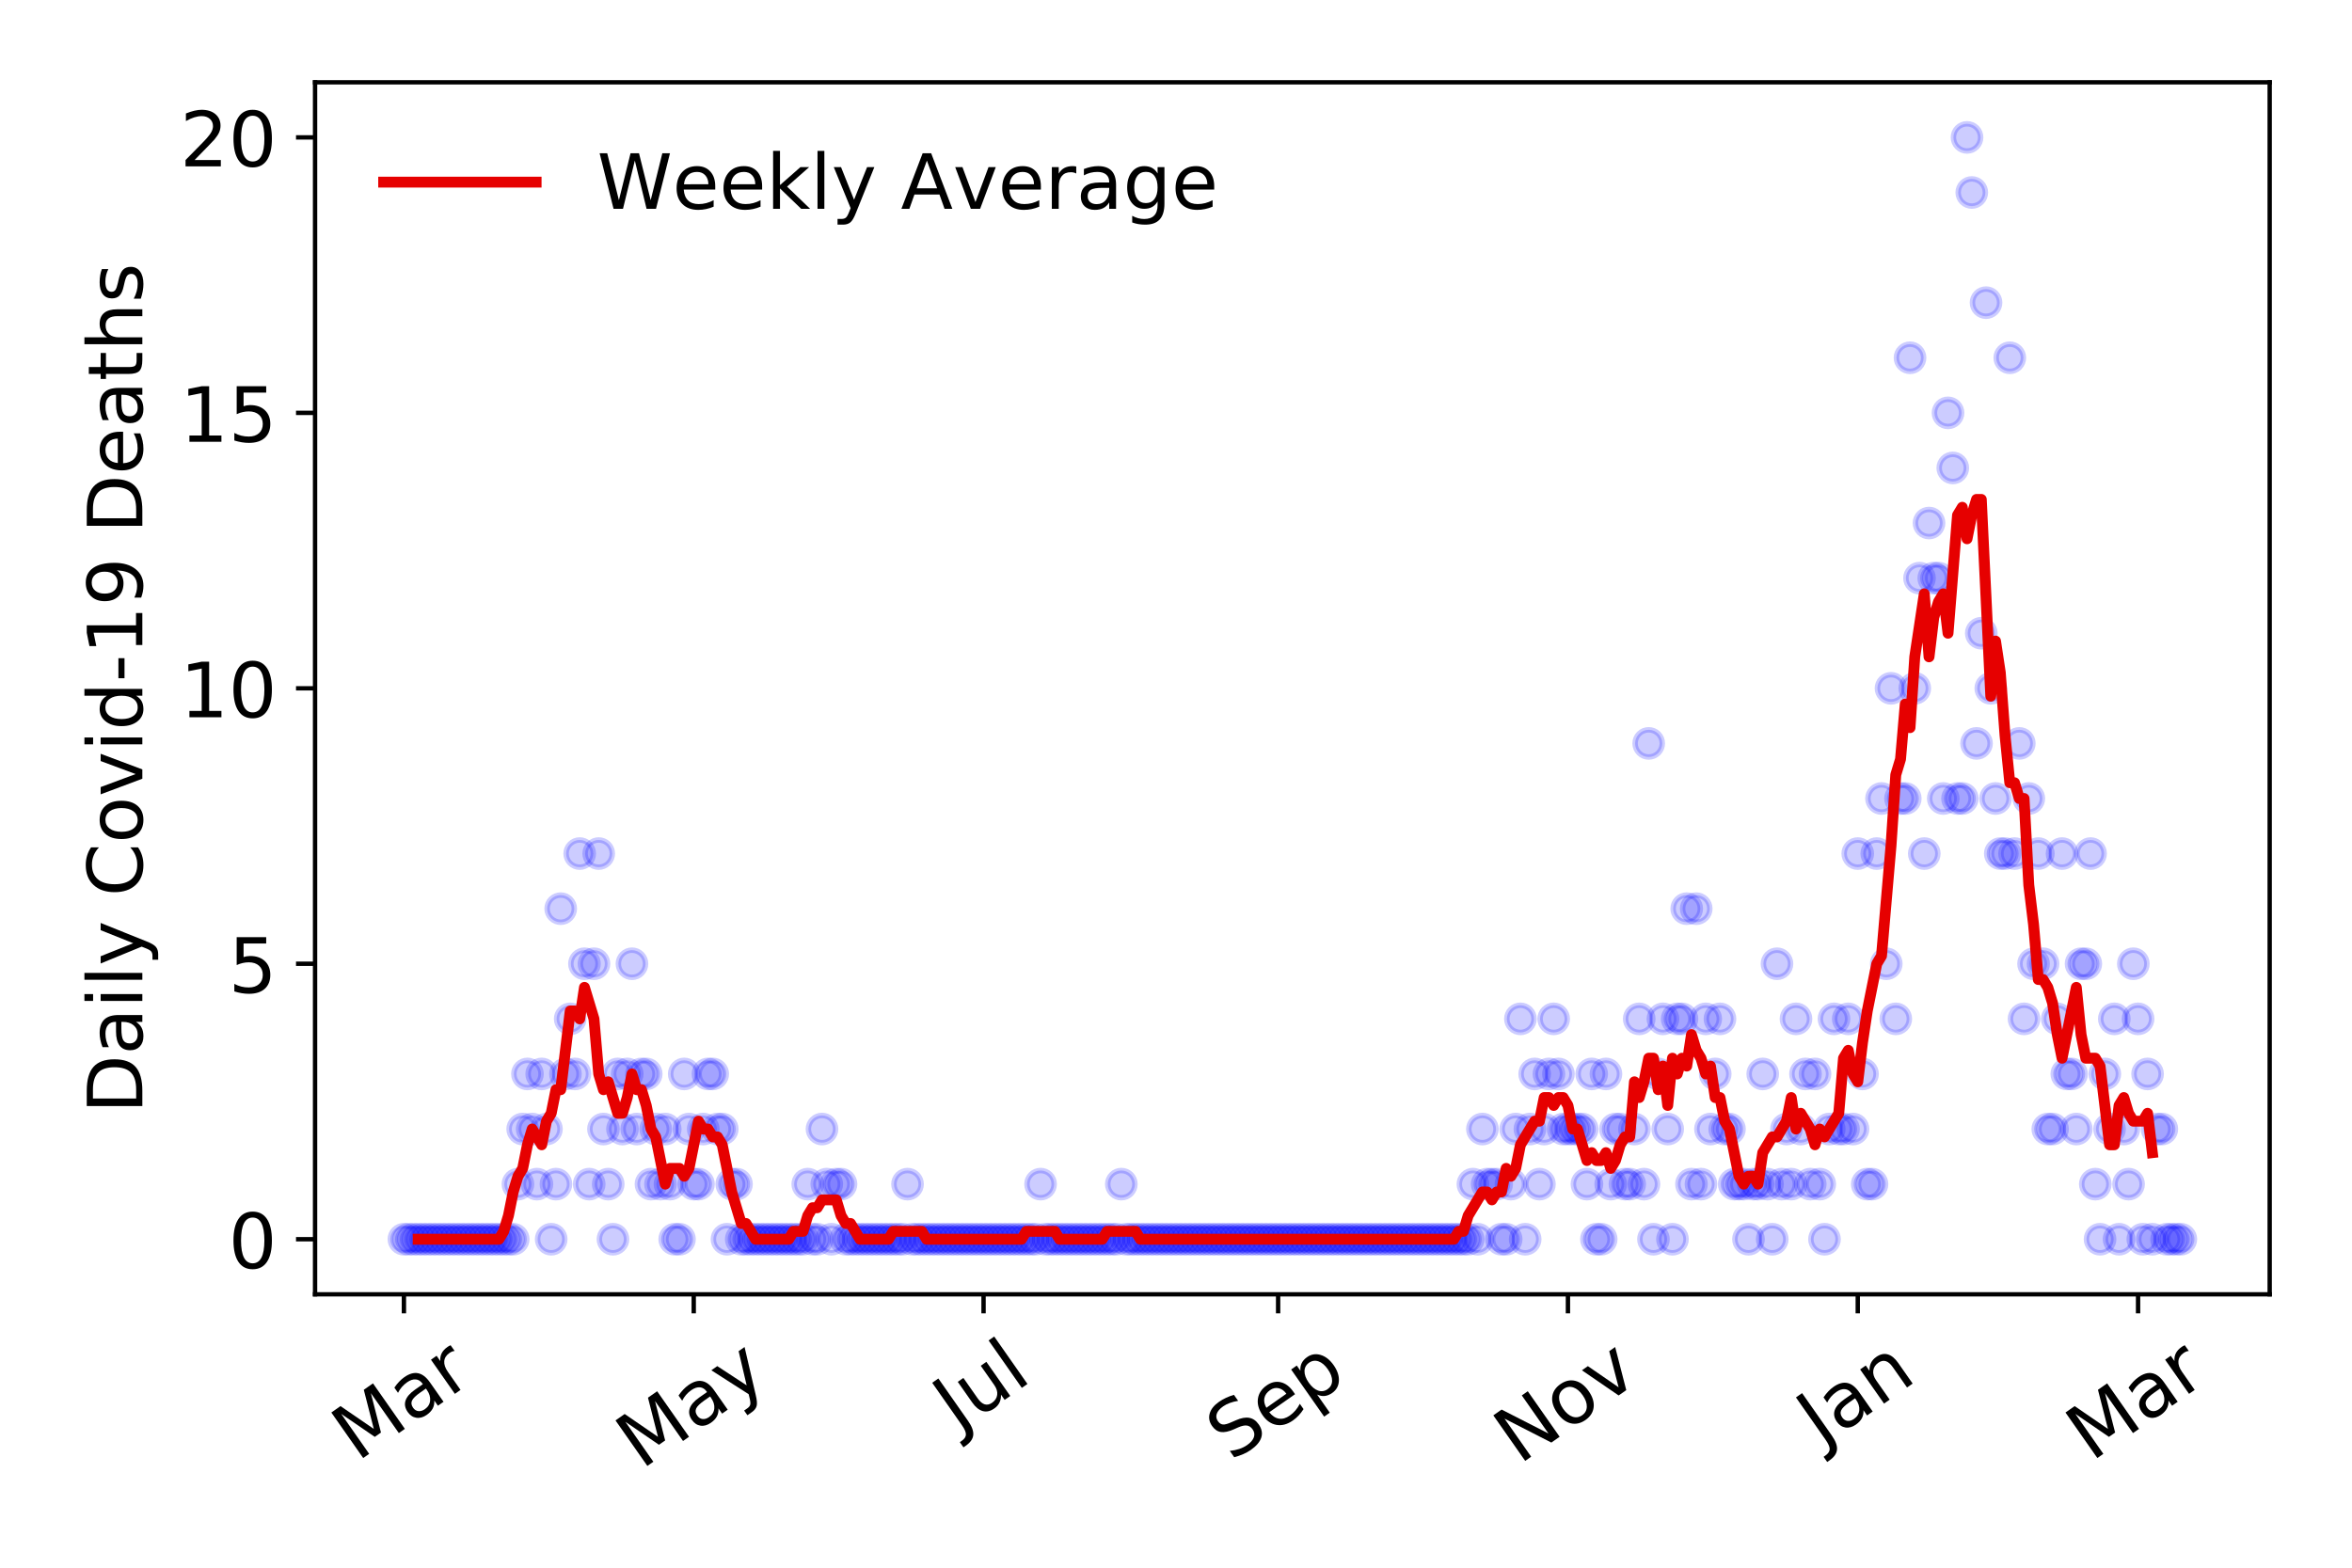 <?xml version="1.0" encoding="utf-8" standalone="no"?>
<!DOCTYPE svg PUBLIC "-//W3C//DTD SVG 1.1//EN"
  "http://www.w3.org/Graphics/SVG/1.1/DTD/svg11.dtd">
<!-- Created with matplotlib (https://matplotlib.org/) -->
<svg height="288pt" version="1.1" viewBox="0 0 432 288" width="432pt" xmlns="http://www.w3.org/2000/svg" xmlns:xlink="http://www.w3.org/1999/xlink">
 <defs>
  <style type="text/css">
*{stroke-linecap:butt;stroke-linejoin:round;}
  </style>
 </defs>
 <g id="figure_1">
  <g id="patch_1">
   <path d="M 0 288 
L 432 288 
L 432 0 
L 0 0 
z
" style="fill:#ffffff;"/>
  </g>
  <g id="axes_1">
   <g id="patch_2">
    <path d="M 57.87 237.778 
L 416.88 237.778 
L 416.88 15.12 
L 57.87 15.12 
z
" style="fill:#ffffff;"/>
   </g>
   <g id="matplotlib.axis_1">
    <g id="xtick_1">
     <g id="line2d_1">
      <defs>
       <path d="M 0 0 
L 0 3.5 
" id="mbb0e7b478b" style="stroke:#000000;stroke-width:0.8;"/>
      </defs>
      <g>
       <use style="stroke:#000000;stroke-width:0.8;" x="74.189" xlink:href="#mbb0e7b478b" y="237.778"/>
      </g>
     </g>
     <g id="text_1">
      <!-- Mar -->
      <defs>
       <path d="M 9.812 72.906 
L 24.516 72.906 
L 43.109 23.297 
L 61.812 72.906 
L 76.516 72.906 
L 76.516 0 
L 66.891 0 
L 66.891 64.016 
L 48.094 14.016 
L 38.188 14.016 
L 19.391 64.016 
L 19.391 0 
L 9.812 0 
z
" id="DejaVuSans-77"/>
       <path d="M 34.281 27.484 
Q 23.391 27.484 19.188 25 
Q 14.984 22.516 14.984 16.5 
Q 14.984 11.719 18.141 8.906 
Q 21.297 6.109 26.703 6.109 
Q 34.188 6.109 38.703 11.406 
Q 43.219 16.703 43.219 25.484 
L 43.219 27.484 
z
M 52.203 31.203 
L 52.203 0 
L 43.219 0 
L 43.219 8.297 
Q 40.141 3.328 35.547 0.953 
Q 30.953 -1.422 24.312 -1.422 
Q 15.922 -1.422 10.953 3.297 
Q 6 8.016 6 15.922 
Q 6 25.141 12.172 29.828 
Q 18.359 34.516 30.609 34.516 
L 43.219 34.516 
L 43.219 35.406 
Q 43.219 41.609 39.141 45 
Q 35.062 48.391 27.688 48.391 
Q 23 48.391 18.547 47.266 
Q 14.109 46.141 10.016 43.891 
L 10.016 52.203 
Q 14.938 54.109 19.578 55.047 
Q 24.219 56 28.609 56 
Q 40.484 56 46.344 49.844 
Q 52.203 43.703 52.203 31.203 
z
" id="DejaVuSans-97"/>
       <path d="M 41.109 46.297 
Q 39.594 47.172 37.812 47.578 
Q 36.031 48 33.891 48 
Q 26.266 48 22.188 43.047 
Q 18.109 38.094 18.109 28.812 
L 18.109 0 
L 9.078 0 
L 9.078 54.688 
L 18.109 54.688 
L 18.109 46.188 
Q 20.953 51.172 25.484 53.578 
Q 30.031 56 36.531 56 
Q 37.453 56 38.578 55.875 
Q 39.703 55.766 41.062 55.516 
z
" id="DejaVuSans-114"/>
      </defs>
      <g transform="translate(65.586 268.643)rotate(-35)scale(0.14 -0.14)">
       <use xlink:href="#DejaVuSans-77"/>
       <use x="86.279" xlink:href="#DejaVuSans-97"/>
       <use x="147.559" xlink:href="#DejaVuSans-114"/>
      </g>
     </g>
    </g>
    <g id="xtick_2">
     <g id="line2d_2">
      <g>
       <use style="stroke:#000000;stroke-width:0.8;" x="127.421" xlink:href="#mbb0e7b478b" y="237.778"/>
      </g>
     </g>
     <g id="text_2">
      <!-- May -->
      <defs>
       <path d="M 32.172 -5.078 
Q 28.375 -14.844 24.75 -17.812 
Q 21.141 -20.797 15.094 -20.797 
L 7.906 -20.797 
L 7.906 -13.281 
L 13.188 -13.281 
Q 16.891 -13.281 18.938 -11.516 
Q 21 -9.766 23.484 -3.219 
L 25.094 0.875 
L 2.984 54.688 
L 12.5 54.688 
L 29.594 11.922 
L 46.688 54.688 
L 56.203 54.688 
z
" id="DejaVuSans-121"/>
      </defs>
      <g transform="translate(117.781 270.094)rotate(-35)scale(0.14 -0.14)">
       <use xlink:href="#DejaVuSans-77"/>
       <use x="86.279" xlink:href="#DejaVuSans-97"/>
       <use x="147.559" xlink:href="#DejaVuSans-121"/>
      </g>
     </g>
    </g>
    <g id="xtick_3">
     <g id="line2d_3">
      <g>
       <use style="stroke:#000000;stroke-width:0.8;" x="180.652" xlink:href="#mbb0e7b478b" y="237.778"/>
      </g>
     </g>
     <g id="text_3">
      <!-- Jul -->
      <defs>
       <path d="M 9.812 72.906 
L 19.672 72.906 
L 19.672 5.078 
Q 19.672 -8.109 14.672 -14.062 
Q 9.672 -20.016 -1.422 -20.016 
L -5.172 -20.016 
L -5.172 -11.719 
L -2.094 -11.719 
Q 4.438 -11.719 7.125 -8.047 
Q 9.812 -4.391 9.812 5.078 
z
" id="DejaVuSans-74"/>
       <path d="M 8.5 21.578 
L 8.5 54.688 
L 17.484 54.688 
L 17.484 21.922 
Q 17.484 14.156 20.5 10.266 
Q 23.531 6.391 29.594 6.391 
Q 36.859 6.391 41.078 11.031 
Q 45.312 15.672 45.312 23.688 
L 45.312 54.688 
L 54.297 54.688 
L 54.297 0 
L 45.312 0 
L 45.312 8.406 
Q 42.047 3.422 37.719 1 
Q 33.406 -1.422 27.688 -1.422 
Q 18.266 -1.422 13.375 4.438 
Q 8.5 10.297 8.5 21.578 
z
M 31.109 56 
z
" id="DejaVuSans-117"/>
       <path d="M 9.422 75.984 
L 18.406 75.984 
L 18.406 0 
L 9.422 0 
z
" id="DejaVuSans-108"/>
      </defs>
      <g transform="translate(175.95 263.181)rotate(-35)scale(0.14 -0.14)">
       <use xlink:href="#DejaVuSans-74"/>
       <use x="29.492" xlink:href="#DejaVuSans-117"/>
       <use x="92.871" xlink:href="#DejaVuSans-108"/>
      </g>
     </g>
    </g>
    <g id="xtick_4">
     <g id="line2d_4">
      <g>
       <use style="stroke:#000000;stroke-width:0.8;" x="234.757" xlink:href="#mbb0e7b478b" y="237.778"/>
      </g>
     </g>
     <g id="text_4">
      <!-- Sep -->
      <defs>
       <path d="M 53.516 70.516 
L 53.516 60.891 
Q 47.906 63.578 42.922 64.891 
Q 37.938 66.219 33.297 66.219 
Q 25.25 66.219 20.875 63.094 
Q 16.5 59.969 16.5 54.203 
Q 16.5 49.359 19.406 46.891 
Q 22.312 44.438 30.422 42.922 
L 36.375 41.703 
Q 47.406 39.594 52.656 34.297 
Q 57.906 29 57.906 20.125 
Q 57.906 9.516 50.797 4.047 
Q 43.703 -1.422 29.984 -1.422 
Q 24.812 -1.422 18.969 -0.25 
Q 13.141 0.922 6.891 3.219 
L 6.891 13.375 
Q 12.891 10.016 18.656 8.297 
Q 24.422 6.594 29.984 6.594 
Q 38.422 6.594 43.016 9.906 
Q 47.609 13.234 47.609 19.391 
Q 47.609 24.75 44.312 27.781 
Q 41.016 30.812 33.5 32.328 
L 27.484 33.5 
Q 16.453 35.688 11.516 40.375 
Q 6.594 45.062 6.594 53.422 
Q 6.594 63.094 13.406 68.656 
Q 20.219 74.219 32.172 74.219 
Q 37.312 74.219 42.625 73.281 
Q 47.953 72.359 53.516 70.516 
z
" id="DejaVuSans-83"/>
       <path d="M 56.203 29.594 
L 56.203 25.203 
L 14.891 25.203 
Q 15.484 15.922 20.484 11.062 
Q 25.484 6.203 34.422 6.203 
Q 39.594 6.203 44.453 7.469 
Q 49.312 8.734 54.109 11.281 
L 54.109 2.781 
Q 49.266 0.734 44.188 -0.344 
Q 39.109 -1.422 33.891 -1.422 
Q 20.797 -1.422 13.156 6.188 
Q 5.516 13.812 5.516 26.812 
Q 5.516 40.234 12.766 48.109 
Q 20.016 56 32.328 56 
Q 43.359 56 49.781 48.891 
Q 56.203 41.797 56.203 29.594 
z
M 47.219 32.234 
Q 47.125 39.594 43.094 43.984 
Q 39.062 48.391 32.422 48.391 
Q 24.906 48.391 20.391 44.141 
Q 15.875 39.891 15.188 32.172 
z
" id="DejaVuSans-101"/>
       <path d="M 18.109 8.203 
L 18.109 -20.797 
L 9.078 -20.797 
L 9.078 54.688 
L 18.109 54.688 
L 18.109 46.391 
Q 20.953 51.266 25.266 53.625 
Q 29.594 56 35.594 56 
Q 45.562 56 51.781 48.094 
Q 58.016 40.188 58.016 27.297 
Q 58.016 14.406 51.781 6.484 
Q 45.562 -1.422 35.594 -1.422 
Q 29.594 -1.422 25.266 0.953 
Q 20.953 3.328 18.109 8.203 
z
M 48.688 27.297 
Q 48.688 37.203 44.609 42.844 
Q 40.531 48.484 33.406 48.484 
Q 26.266 48.484 22.188 42.844 
Q 18.109 37.203 18.109 27.297 
Q 18.109 17.391 22.188 11.75 
Q 26.266 6.109 33.406 6.109 
Q 40.531 6.109 44.609 11.75 
Q 48.688 17.391 48.688 27.297 
z
" id="DejaVuSans-112"/>
      </defs>
      <g transform="translate(226.164 268.629)rotate(-35)scale(0.14 -0.14)">
       <use xlink:href="#DejaVuSans-83"/>
       <use x="63.477" xlink:href="#DejaVuSans-101"/>
       <use x="125" xlink:href="#DejaVuSans-112"/>
      </g>
     </g>
    </g>
    <g id="xtick_5">
     <g id="line2d_5">
      <g>
       <use style="stroke:#000000;stroke-width:0.8;" x="287.989" xlink:href="#mbb0e7b478b" y="237.778"/>
      </g>
     </g>
     <g id="text_5">
      <!-- Nov -->
      <defs>
       <path d="M 9.812 72.906 
L 23.094 72.906 
L 55.422 11.922 
L 55.422 72.906 
L 64.984 72.906 
L 64.984 0 
L 51.703 0 
L 19.391 60.984 
L 19.391 0 
L 9.812 0 
z
" id="DejaVuSans-78"/>
       <path d="M 30.609 48.391 
Q 23.391 48.391 19.188 42.75 
Q 14.984 37.109 14.984 27.297 
Q 14.984 17.484 19.156 11.844 
Q 23.344 6.203 30.609 6.203 
Q 37.797 6.203 41.984 11.859 
Q 46.188 17.531 46.188 27.297 
Q 46.188 37.016 41.984 42.703 
Q 37.797 48.391 30.609 48.391 
z
M 30.609 56 
Q 42.328 56 49.016 48.375 
Q 55.719 40.766 55.719 27.297 
Q 55.719 13.875 49.016 6.219 
Q 42.328 -1.422 30.609 -1.422 
Q 18.844 -1.422 12.172 6.219 
Q 5.516 13.875 5.516 27.297 
Q 5.516 40.766 12.172 48.375 
Q 18.844 56 30.609 56 
z
" id="DejaVuSans-111"/>
       <path d="M 2.984 54.688 
L 12.5 54.688 
L 29.594 8.797 
L 46.688 54.688 
L 56.203 54.688 
L 35.688 0 
L 23.484 0 
z
" id="DejaVuSans-118"/>
      </defs>
      <g transform="translate(279.013 269.166)rotate(-35)scale(0.14 -0.14)">
       <use xlink:href="#DejaVuSans-78"/>
       <use x="74.805" xlink:href="#DejaVuSans-111"/>
       <use x="135.986" xlink:href="#DejaVuSans-118"/>
      </g>
     </g>
    </g>
    <g id="xtick_6">
     <g id="line2d_6">
      <g>
       <use style="stroke:#000000;stroke-width:0.8;" x="341.221" xlink:href="#mbb0e7b478b" y="237.778"/>
      </g>
     </g>
     <g id="text_6">
      <!-- Jan -->
      <defs>
       <path d="M 54.891 33.016 
L 54.891 0 
L 45.906 0 
L 45.906 32.719 
Q 45.906 40.484 42.875 44.328 
Q 39.844 48.188 33.797 48.188 
Q 26.516 48.188 22.312 43.547 
Q 18.109 38.922 18.109 30.906 
L 18.109 0 
L 9.078 0 
L 9.078 54.688 
L 18.109 54.688 
L 18.109 46.188 
Q 21.344 51.125 25.703 53.562 
Q 30.078 56 35.797 56 
Q 45.219 56 50.047 50.172 
Q 54.891 44.344 54.891 33.016 
z
" id="DejaVuSans-110"/>
      </defs>
      <g transform="translate(334.597 265.871)rotate(-35)scale(0.14 -0.14)">
       <use xlink:href="#DejaVuSans-74"/>
       <use x="29.492" xlink:href="#DejaVuSans-97"/>
       <use x="90.771" xlink:href="#DejaVuSans-110"/>
      </g>
     </g>
    </g>
    <g id="xtick_7">
     <g id="line2d_7">
      <g>
       <use style="stroke:#000000;stroke-width:0.8;" x="392.707" xlink:href="#mbb0e7b478b" y="237.778"/>
      </g>
     </g>
     <g id="text_7">
      <!-- Mar -->
      <g transform="translate(384.105 268.643)rotate(-35)scale(0.14 -0.14)">
       <use xlink:href="#DejaVuSans-77"/>
       <use x="86.279" xlink:href="#DejaVuSans-97"/>
       <use x="147.559" xlink:href="#DejaVuSans-114"/>
      </g>
     </g>
    </g>
   </g>
   <g id="matplotlib.axis_2">
    <g id="ytick_1">
     <g id="line2d_8">
      <defs>
       <path d="M 0 0 
L -3.5 0 
" id="m18b5231b1b" style="stroke:#000000;stroke-width:0.8;"/>
      </defs>
      <g>
       <use style="stroke:#000000;stroke-width:0.8;" x="57.87" xlink:href="#m18b5231b1b" y="227.657"/>
      </g>
     </g>
     <g id="text_8">
      <!-- 0 -->
      <defs>
       <path d="M 31.781 66.406 
Q 24.172 66.406 20.328 58.906 
Q 16.5 51.422 16.5 36.375 
Q 16.5 21.391 20.328 13.891 
Q 24.172 6.391 31.781 6.391 
Q 39.453 6.391 43.281 13.891 
Q 47.125 21.391 47.125 36.375 
Q 47.125 51.422 43.281 58.906 
Q 39.453 66.406 31.781 66.406 
z
M 31.781 74.219 
Q 44.047 74.219 50.516 64.516 
Q 56.984 54.828 56.984 36.375 
Q 56.984 17.969 50.516 8.266 
Q 44.047 -1.422 31.781 -1.422 
Q 19.531 -1.422 13.062 8.266 
Q 6.594 17.969 6.594 36.375 
Q 6.594 54.828 13.062 64.516 
Q 19.531 74.219 31.781 74.219 
z
" id="DejaVuSans-48"/>
      </defs>
      <g transform="translate(41.962 232.976)scale(0.14 -0.14)">
       <use xlink:href="#DejaVuSans-48"/>
      </g>
     </g>
    </g>
    <g id="ytick_2">
     <g id="line2d_9">
      <g>
       <use style="stroke:#000000;stroke-width:0.8;" x="57.87" xlink:href="#m18b5231b1b" y="177.053"/>
      </g>
     </g>
     <g id="text_9">
      <!-- 5 -->
      <defs>
       <path d="M 10.797 72.906 
L 49.516 72.906 
L 49.516 64.594 
L 19.828 64.594 
L 19.828 46.734 
Q 21.969 47.469 24.109 47.828 
Q 26.266 48.188 28.422 48.188 
Q 40.625 48.188 47.75 41.5 
Q 54.891 34.812 54.891 23.391 
Q 54.891 11.625 47.562 5.094 
Q 40.234 -1.422 26.906 -1.422 
Q 22.312 -1.422 17.547 -0.641 
Q 12.797 0.141 7.719 1.703 
L 7.719 11.625 
Q 12.109 9.234 16.797 8.062 
Q 21.484 6.891 26.703 6.891 
Q 35.156 6.891 40.078 11.328 
Q 45.016 15.766 45.016 23.391 
Q 45.016 31 40.078 35.438 
Q 35.156 39.891 26.703 39.891 
Q 22.75 39.891 18.812 39.016 
Q 14.891 38.141 10.797 36.281 
z
" id="DejaVuSans-53"/>
      </defs>
      <g transform="translate(41.962 182.372)scale(0.14 -0.14)">
       <use xlink:href="#DejaVuSans-53"/>
      </g>
     </g>
    </g>
    <g id="ytick_3">
     <g id="line2d_10">
      <g>
       <use style="stroke:#000000;stroke-width:0.8;" x="57.87" xlink:href="#m18b5231b1b" y="126.449"/>
      </g>
     </g>
     <g id="text_10">
      <!-- 10 -->
      <defs>
       <path d="M 12.406 8.297 
L 28.516 8.297 
L 28.516 63.922 
L 10.984 60.406 
L 10.984 69.391 
L 28.422 72.906 
L 38.281 72.906 
L 38.281 8.297 
L 54.391 8.297 
L 54.391 0 
L 12.406 0 
z
" id="DejaVuSans-49"/>
      </defs>
      <g transform="translate(33.055 131.768)scale(0.14 -0.14)">
       <use xlink:href="#DejaVuSans-49"/>
       <use x="63.623" xlink:href="#DejaVuSans-48"/>
      </g>
     </g>
    </g>
    <g id="ytick_4">
     <g id="line2d_11">
      <g>
       <use style="stroke:#000000;stroke-width:0.8;" x="57.87" xlink:href="#m18b5231b1b" y="75.845"/>
      </g>
     </g>
     <g id="text_11">
      <!-- 15 -->
      <g transform="translate(33.055 81.164)scale(0.14 -0.14)">
       <use xlink:href="#DejaVuSans-49"/>
       <use x="63.623" xlink:href="#DejaVuSans-53"/>
      </g>
     </g>
    </g>
    <g id="ytick_5">
     <g id="line2d_12">
      <g>
       <use style="stroke:#000000;stroke-width:0.8;" x="57.87" xlink:href="#m18b5231b1b" y="25.241"/>
      </g>
     </g>
     <g id="text_12">
      <!-- 20 -->
      <defs>
       <path d="M 19.188 8.297 
L 53.609 8.297 
L 53.609 0 
L 7.328 0 
L 7.328 8.297 
Q 12.938 14.109 22.625 23.891 
Q 32.328 33.688 34.812 36.531 
Q 39.547 41.844 41.422 45.531 
Q 43.312 49.219 43.312 52.781 
Q 43.312 58.594 39.234 62.25 
Q 35.156 65.922 28.609 65.922 
Q 23.969 65.922 18.812 64.312 
Q 13.672 62.703 7.812 59.422 
L 7.812 69.391 
Q 13.766 71.781 18.938 73 
Q 24.125 74.219 28.422 74.219 
Q 39.75 74.219 46.484 68.547 
Q 53.219 62.891 53.219 53.422 
Q 53.219 48.922 51.531 44.891 
Q 49.859 40.875 45.406 35.406 
Q 44.188 33.984 37.641 27.219 
Q 31.109 20.453 19.188 8.297 
z
" id="DejaVuSans-50"/>
      </defs>
      <g transform="translate(33.055 30.56)scale(0.14 -0.14)">
       <use xlink:href="#DejaVuSans-50"/>
       <use x="63.623" xlink:href="#DejaVuSans-48"/>
      </g>
     </g>
    </g>
    <g id="text_13">
     <!-- Daily Covid-19 Deaths -->
     <defs>
      <path d="M 19.672 64.797 
L 19.672 8.109 
L 31.594 8.109 
Q 46.688 8.109 53.688 14.938 
Q 60.688 21.781 60.688 36.531 
Q 60.688 51.172 53.688 57.984 
Q 46.688 64.797 31.594 64.797 
z
M 9.812 72.906 
L 30.078 72.906 
Q 51.266 72.906 61.172 64.094 
Q 71.094 55.281 71.094 36.531 
Q 71.094 17.672 61.125 8.828 
Q 51.172 0 30.078 0 
L 9.812 0 
z
" id="DejaVuSans-68"/>
      <path d="M 9.422 54.688 
L 18.406 54.688 
L 18.406 0 
L 9.422 0 
z
M 9.422 75.984 
L 18.406 75.984 
L 18.406 64.594 
L 9.422 64.594 
z
" id="DejaVuSans-105"/>
      <path id="DejaVuSans-32"/>
      <path d="M 64.406 67.281 
L 64.406 56.891 
Q 59.422 61.531 53.781 63.812 
Q 48.141 66.109 41.797 66.109 
Q 29.297 66.109 22.656 58.469 
Q 16.016 50.828 16.016 36.375 
Q 16.016 21.969 22.656 14.328 
Q 29.297 6.688 41.797 6.688 
Q 48.141 6.688 53.781 8.984 
Q 59.422 11.281 64.406 15.922 
L 64.406 5.609 
Q 59.234 2.094 53.438 0.328 
Q 47.656 -1.422 41.219 -1.422 
Q 24.656 -1.422 15.125 8.703 
Q 5.609 18.844 5.609 36.375 
Q 5.609 53.953 15.125 64.078 
Q 24.656 74.219 41.219 74.219 
Q 47.75 74.219 53.531 72.484 
Q 59.328 70.75 64.406 67.281 
z
" id="DejaVuSans-67"/>
      <path d="M 45.406 46.391 
L 45.406 75.984 
L 54.391 75.984 
L 54.391 0 
L 45.406 0 
L 45.406 8.203 
Q 42.578 3.328 38.25 0.953 
Q 33.938 -1.422 27.875 -1.422 
Q 17.969 -1.422 11.734 6.484 
Q 5.516 14.406 5.516 27.297 
Q 5.516 40.188 11.734 48.094 
Q 17.969 56 27.875 56 
Q 33.938 56 38.25 53.625 
Q 42.578 51.266 45.406 46.391 
z
M 14.797 27.297 
Q 14.797 17.391 18.875 11.75 
Q 22.953 6.109 30.078 6.109 
Q 37.203 6.109 41.297 11.75 
Q 45.406 17.391 45.406 27.297 
Q 45.406 37.203 41.297 42.844 
Q 37.203 48.484 30.078 48.484 
Q 22.953 48.484 18.875 42.844 
Q 14.797 37.203 14.797 27.297 
z
" id="DejaVuSans-100"/>
      <path d="M 4.891 31.391 
L 31.203 31.391 
L 31.203 23.391 
L 4.891 23.391 
z
" id="DejaVuSans-45"/>
      <path d="M 10.984 1.516 
L 10.984 10.5 
Q 14.703 8.734 18.5 7.812 
Q 22.312 6.891 25.984 6.891 
Q 35.75 6.891 40.891 13.453 
Q 46.047 20.016 46.781 33.406 
Q 43.953 29.203 39.594 26.953 
Q 35.25 24.703 29.984 24.703 
Q 19.047 24.703 12.672 31.312 
Q 6.297 37.938 6.297 49.422 
Q 6.297 60.641 12.938 67.422 
Q 19.578 74.219 30.609 74.219 
Q 43.266 74.219 49.922 64.516 
Q 56.594 54.828 56.594 36.375 
Q 56.594 19.141 48.406 8.859 
Q 40.234 -1.422 26.422 -1.422 
Q 22.703 -1.422 18.891 -0.688 
Q 15.094 0.047 10.984 1.516 
z
M 30.609 32.422 
Q 37.25 32.422 41.125 36.953 
Q 45.016 41.5 45.016 49.422 
Q 45.016 57.281 41.125 61.844 
Q 37.25 66.406 30.609 66.406 
Q 23.969 66.406 20.094 61.844 
Q 16.219 57.281 16.219 49.422 
Q 16.219 41.5 20.094 36.953 
Q 23.969 32.422 30.609 32.422 
z
" id="DejaVuSans-57"/>
      <path d="M 18.312 70.219 
L 18.312 54.688 
L 36.812 54.688 
L 36.812 47.703 
L 18.312 47.703 
L 18.312 18.016 
Q 18.312 11.328 20.141 9.422 
Q 21.969 7.516 27.594 7.516 
L 36.812 7.516 
L 36.812 0 
L 27.594 0 
Q 17.188 0 13.234 3.875 
Q 9.281 7.766 9.281 18.016 
L 9.281 47.703 
L 2.688 47.703 
L 2.688 54.688 
L 9.281 54.688 
L 9.281 70.219 
z
" id="DejaVuSans-116"/>
      <path d="M 54.891 33.016 
L 54.891 0 
L 45.906 0 
L 45.906 32.719 
Q 45.906 40.484 42.875 44.328 
Q 39.844 48.188 33.797 48.188 
Q 26.516 48.188 22.312 43.547 
Q 18.109 38.922 18.109 30.906 
L 18.109 0 
L 9.078 0 
L 9.078 75.984 
L 18.109 75.984 
L 18.109 46.188 
Q 21.344 51.125 25.703 53.562 
Q 30.078 56 35.797 56 
Q 45.219 56 50.047 50.172 
Q 54.891 44.344 54.891 33.016 
z
" id="DejaVuSans-104"/>
      <path d="M 44.281 53.078 
L 44.281 44.578 
Q 40.484 46.531 36.375 47.5 
Q 32.281 48.484 27.875 48.484 
Q 21.188 48.484 17.844 46.438 
Q 14.5 44.391 14.5 40.281 
Q 14.5 37.156 16.891 35.375 
Q 19.281 33.594 26.516 31.984 
L 29.594 31.297 
Q 39.156 29.25 43.188 25.516 
Q 47.219 21.781 47.219 15.094 
Q 47.219 7.469 41.188 3.016 
Q 35.156 -1.422 24.609 -1.422 
Q 20.219 -1.422 15.453 -0.562 
Q 10.688 0.297 5.422 2 
L 5.422 11.281 
Q 10.406 8.688 15.234 7.391 
Q 20.062 6.109 24.812 6.109 
Q 31.156 6.109 34.562 8.281 
Q 37.984 10.453 37.984 14.406 
Q 37.984 18.062 35.516 20.016 
Q 33.062 21.969 24.703 23.781 
L 21.578 24.516 
Q 13.234 26.266 9.516 29.906 
Q 5.812 33.547 5.812 39.891 
Q 5.812 47.609 11.281 51.797 
Q 16.75 56 26.812 56 
Q 31.781 56 36.172 55.266 
Q 40.578 54.547 44.281 53.078 
z
" id="DejaVuSans-115"/>
     </defs>
     <g transform="translate(26.143 204.56)rotate(-90)scale(0.14 -0.14)">
      <use xlink:href="#DejaVuSans-68"/>
      <use x="77.002" xlink:href="#DejaVuSans-97"/>
      <use x="138.281" xlink:href="#DejaVuSans-105"/>
      <use x="166.064" xlink:href="#DejaVuSans-108"/>
      <use x="193.848" xlink:href="#DejaVuSans-121"/>
      <use x="253.027" xlink:href="#DejaVuSans-32"/>
      <use x="284.814" xlink:href="#DejaVuSans-67"/>
      <use x="354.639" xlink:href="#DejaVuSans-111"/>
      <use x="415.82" xlink:href="#DejaVuSans-118"/>
      <use x="475" xlink:href="#DejaVuSans-105"/>
      <use x="502.783" xlink:href="#DejaVuSans-100"/>
      <use x="566.26" xlink:href="#DejaVuSans-45"/>
      <use x="602.344" xlink:href="#DejaVuSans-49"/>
      <use x="665.967" xlink:href="#DejaVuSans-57"/>
      <use x="729.59" xlink:href="#DejaVuSans-32"/>
      <use x="761.377" xlink:href="#DejaVuSans-68"/>
      <use x="838.379" xlink:href="#DejaVuSans-101"/>
      <use x="899.902" xlink:href="#DejaVuSans-97"/>
      <use x="961.182" xlink:href="#DejaVuSans-116"/>
      <use x="1000.391" xlink:href="#DejaVuSans-104"/>
      <use x="1063.77" xlink:href="#DejaVuSans-115"/>
     </g>
    </g>
   </g>
   <g id="line2d_13">
    <defs>
     <path d="M 0 2.5 
C 0.663 2.5 1.299 2.237 1.768 1.768 
C 2.237 1.299 2.5 0.663 2.5 0 
C 2.5 -0.663 2.237 -1.299 1.768 -1.768 
C 1.299 -2.237 0.663 -2.5 0 -2.5 
C -0.663 -2.5 -1.299 -2.237 -1.768 -1.768 
C -2.237 -1.299 -2.5 -0.663 -2.5 0 
C -2.5 0.663 -2.237 1.299 -1.768 1.768 
C -1.299 2.237 -0.663 2.5 0 2.5 
z
" id="m92b385ac2b" style="stroke:#0000ff;stroke-opacity:0.2;"/>
    </defs>
    <g clip-path="url(#p288b972dfd)">
     <use style="fill:#0000ff;fill-opacity:0.2;stroke:#0000ff;stroke-opacity:0.2;" x="74.189" xlink:href="#m92b385ac2b" y="227.657"/>
     <use style="fill:#0000ff;fill-opacity:0.2;stroke:#0000ff;stroke-opacity:0.2;" x="75.061" xlink:href="#m92b385ac2b" y="227.657"/>
     <use style="fill:#0000ff;fill-opacity:0.2;stroke:#0000ff;stroke-opacity:0.2;" x="75.934" xlink:href="#m92b385ac2b" y="227.657"/>
     <use style="fill:#0000ff;fill-opacity:0.2;stroke:#0000ff;stroke-opacity:0.2;" x="76.807" xlink:href="#m92b385ac2b" y="227.657"/>
     <use style="fill:#0000ff;fill-opacity:0.2;stroke:#0000ff;stroke-opacity:0.2;" x="77.679" xlink:href="#m92b385ac2b" y="227.657"/>
     <use style="fill:#0000ff;fill-opacity:0.2;stroke:#0000ff;stroke-opacity:0.2;" x="78.552" xlink:href="#m92b385ac2b" y="227.657"/>
     <use style="fill:#0000ff;fill-opacity:0.2;stroke:#0000ff;stroke-opacity:0.2;" x="79.425" xlink:href="#m92b385ac2b" y="227.657"/>
     <use style="fill:#0000ff;fill-opacity:0.2;stroke:#0000ff;stroke-opacity:0.2;" x="80.297" xlink:href="#m92b385ac2b" y="227.657"/>
     <use style="fill:#0000ff;fill-opacity:0.2;stroke:#0000ff;stroke-opacity:0.2;" x="81.17" xlink:href="#m92b385ac2b" y="227.657"/>
     <use style="fill:#0000ff;fill-opacity:0.2;stroke:#0000ff;stroke-opacity:0.2;" x="82.043" xlink:href="#m92b385ac2b" y="227.657"/>
     <use style="fill:#0000ff;fill-opacity:0.2;stroke:#0000ff;stroke-opacity:0.2;" x="82.915" xlink:href="#m92b385ac2b" y="227.657"/>
     <use style="fill:#0000ff;fill-opacity:0.2;stroke:#0000ff;stroke-opacity:0.2;" x="83.788" xlink:href="#m92b385ac2b" y="227.657"/>
     <use style="fill:#0000ff;fill-opacity:0.2;stroke:#0000ff;stroke-opacity:0.2;" x="84.66" xlink:href="#m92b385ac2b" y="227.657"/>
     <use style="fill:#0000ff;fill-opacity:0.2;stroke:#0000ff;stroke-opacity:0.2;" x="85.533" xlink:href="#m92b385ac2b" y="227.657"/>
     <use style="fill:#0000ff;fill-opacity:0.2;stroke:#0000ff;stroke-opacity:0.2;" x="86.406" xlink:href="#m92b385ac2b" y="227.657"/>
     <use style="fill:#0000ff;fill-opacity:0.2;stroke:#0000ff;stroke-opacity:0.2;" x="87.278" xlink:href="#m92b385ac2b" y="227.657"/>
     <use style="fill:#0000ff;fill-opacity:0.2;stroke:#0000ff;stroke-opacity:0.2;" x="88.151" xlink:href="#m92b385ac2b" y="227.657"/>
     <use style="fill:#0000ff;fill-opacity:0.2;stroke:#0000ff;stroke-opacity:0.2;" x="89.024" xlink:href="#m92b385ac2b" y="227.657"/>
     <use style="fill:#0000ff;fill-opacity:0.2;stroke:#0000ff;stroke-opacity:0.2;" x="89.896" xlink:href="#m92b385ac2b" y="227.657"/>
     <use style="fill:#0000ff;fill-opacity:0.2;stroke:#0000ff;stroke-opacity:0.2;" x="90.769" xlink:href="#m92b385ac2b" y="227.657"/>
     <use style="fill:#0000ff;fill-opacity:0.2;stroke:#0000ff;stroke-opacity:0.2;" x="91.642" xlink:href="#m92b385ac2b" y="227.657"/>
     <use style="fill:#0000ff;fill-opacity:0.2;stroke:#0000ff;stroke-opacity:0.2;" x="92.514" xlink:href="#m92b385ac2b" y="227.657"/>
     <use style="fill:#0000ff;fill-opacity:0.2;stroke:#0000ff;stroke-opacity:0.2;" x="93.387" xlink:href="#m92b385ac2b" y="227.657"/>
     <use style="fill:#0000ff;fill-opacity:0.2;stroke:#0000ff;stroke-opacity:0.2;" x="94.26" xlink:href="#m92b385ac2b" y="227.657"/>
     <use style="fill:#0000ff;fill-opacity:0.2;stroke:#0000ff;stroke-opacity:0.2;" x="95.132" xlink:href="#m92b385ac2b" y="217.537"/>
     <use style="fill:#0000ff;fill-opacity:0.2;stroke:#0000ff;stroke-opacity:0.2;" x="96.005" xlink:href="#m92b385ac2b" y="207.416"/>
     <use style="fill:#0000ff;fill-opacity:0.2;stroke:#0000ff;stroke-opacity:0.2;" x="96.878" xlink:href="#m92b385ac2b" y="197.295"/>
     <use style="fill:#0000ff;fill-opacity:0.2;stroke:#0000ff;stroke-opacity:0.2;" x="97.75" xlink:href="#m92b385ac2b" y="207.416"/>
     <use style="fill:#0000ff;fill-opacity:0.2;stroke:#0000ff;stroke-opacity:0.2;" x="98.623" xlink:href="#m92b385ac2b" y="217.537"/>
     <use style="fill:#0000ff;fill-opacity:0.2;stroke:#0000ff;stroke-opacity:0.2;" x="99.496" xlink:href="#m92b385ac2b" y="197.295"/>
     <use style="fill:#0000ff;fill-opacity:0.2;stroke:#0000ff;stroke-opacity:0.2;" x="100.368" xlink:href="#m92b385ac2b" y="207.416"/>
     <use style="fill:#0000ff;fill-opacity:0.2;stroke:#0000ff;stroke-opacity:0.2;" x="101.241" xlink:href="#m92b385ac2b" y="227.657"/>
     <use style="fill:#0000ff;fill-opacity:0.2;stroke:#0000ff;stroke-opacity:0.2;" x="102.114" xlink:href="#m92b385ac2b" y="217.537"/>
     <use style="fill:#0000ff;fill-opacity:0.2;stroke:#0000ff;stroke-opacity:0.2;" x="102.986" xlink:href="#m92b385ac2b" y="166.932"/>
     <use style="fill:#0000ff;fill-opacity:0.2;stroke:#0000ff;stroke-opacity:0.2;" x="103.859" xlink:href="#m92b385ac2b" y="197.295"/>
     <use style="fill:#0000ff;fill-opacity:0.2;stroke:#0000ff;stroke-opacity:0.2;" x="104.732" xlink:href="#m92b385ac2b" y="187.174"/>
     <use style="fill:#0000ff;fill-opacity:0.2;stroke:#0000ff;stroke-opacity:0.2;" x="105.604" xlink:href="#m92b385ac2b" y="197.295"/>
     <use style="fill:#0000ff;fill-opacity:0.2;stroke:#0000ff;stroke-opacity:0.2;" x="106.477" xlink:href="#m92b385ac2b" y="156.812"/>
     <use style="fill:#0000ff;fill-opacity:0.2;stroke:#0000ff;stroke-opacity:0.2;" x="107.35" xlink:href="#m92b385ac2b" y="177.053"/>
     <use style="fill:#0000ff;fill-opacity:0.2;stroke:#0000ff;stroke-opacity:0.2;" x="108.222" xlink:href="#m92b385ac2b" y="217.537"/>
     <use style="fill:#0000ff;fill-opacity:0.2;stroke:#0000ff;stroke-opacity:0.2;" x="109.095" xlink:href="#m92b385ac2b" y="177.053"/>
     <use style="fill:#0000ff;fill-opacity:0.2;stroke:#0000ff;stroke-opacity:0.2;" x="109.967" xlink:href="#m92b385ac2b" y="156.812"/>
     <use style="fill:#0000ff;fill-opacity:0.2;stroke:#0000ff;stroke-opacity:0.2;" x="110.84" xlink:href="#m92b385ac2b" y="207.416"/>
     <use style="fill:#0000ff;fill-opacity:0.2;stroke:#0000ff;stroke-opacity:0.2;" x="111.713" xlink:href="#m92b385ac2b" y="217.537"/>
     <use style="fill:#0000ff;fill-opacity:0.2;stroke:#0000ff;stroke-opacity:0.2;" x="112.585" xlink:href="#m92b385ac2b" y="227.657"/>
     <use style="fill:#0000ff;fill-opacity:0.2;stroke:#0000ff;stroke-opacity:0.2;" x="113.458" xlink:href="#m92b385ac2b" y="197.295"/>
     <use style="fill:#0000ff;fill-opacity:0.2;stroke:#0000ff;stroke-opacity:0.2;" x="114.331" xlink:href="#m92b385ac2b" y="207.416"/>
     <use style="fill:#0000ff;fill-opacity:0.2;stroke:#0000ff;stroke-opacity:0.2;" x="115.203" xlink:href="#m92b385ac2b" y="197.295"/>
     <use style="fill:#0000ff;fill-opacity:0.2;stroke:#0000ff;stroke-opacity:0.2;" x="116.076" xlink:href="#m92b385ac2b" y="177.053"/>
     <use style="fill:#0000ff;fill-opacity:0.2;stroke:#0000ff;stroke-opacity:0.2;" x="116.949" xlink:href="#m92b385ac2b" y="207.416"/>
     <use style="fill:#0000ff;fill-opacity:0.2;stroke:#0000ff;stroke-opacity:0.2;" x="117.821" xlink:href="#m92b385ac2b" y="197.295"/>
     <use style="fill:#0000ff;fill-opacity:0.2;stroke:#0000ff;stroke-opacity:0.2;" x="118.694" xlink:href="#m92b385ac2b" y="197.295"/>
     <use style="fill:#0000ff;fill-opacity:0.2;stroke:#0000ff;stroke-opacity:0.2;" x="119.567" xlink:href="#m92b385ac2b" y="217.537"/>
     <use style="fill:#0000ff;fill-opacity:0.2;stroke:#0000ff;stroke-opacity:0.2;" x="120.439" xlink:href="#m92b385ac2b" y="207.416"/>
     <use style="fill:#0000ff;fill-opacity:0.2;stroke:#0000ff;stroke-opacity:0.2;" x="121.312" xlink:href="#m92b385ac2b" y="217.537"/>
     <use style="fill:#0000ff;fill-opacity:0.2;stroke:#0000ff;stroke-opacity:0.2;" x="122.185" xlink:href="#m92b385ac2b" y="207.416"/>
     <use style="fill:#0000ff;fill-opacity:0.2;stroke:#0000ff;stroke-opacity:0.2;" x="123.057" xlink:href="#m92b385ac2b" y="217.537"/>
     <use style="fill:#0000ff;fill-opacity:0.2;stroke:#0000ff;stroke-opacity:0.2;" x="123.93" xlink:href="#m92b385ac2b" y="227.657"/>
     <use style="fill:#0000ff;fill-opacity:0.2;stroke:#0000ff;stroke-opacity:0.2;" x="124.803" xlink:href="#m92b385ac2b" y="227.657"/>
     <use style="fill:#0000ff;fill-opacity:0.2;stroke:#0000ff;stroke-opacity:0.2;" x="125.675" xlink:href="#m92b385ac2b" y="197.295"/>
     <use style="fill:#0000ff;fill-opacity:0.2;stroke:#0000ff;stroke-opacity:0.2;" x="126.548" xlink:href="#m92b385ac2b" y="207.416"/>
     <use style="fill:#0000ff;fill-opacity:0.2;stroke:#0000ff;stroke-opacity:0.2;" x="127.421" xlink:href="#m92b385ac2b" y="217.537"/>
     <use style="fill:#0000ff;fill-opacity:0.2;stroke:#0000ff;stroke-opacity:0.2;" x="128.293" xlink:href="#m92b385ac2b" y="217.537"/>
     <use style="fill:#0000ff;fill-opacity:0.2;stroke:#0000ff;stroke-opacity:0.2;" x="129.166" xlink:href="#m92b385ac2b" y="207.416"/>
     <use style="fill:#0000ff;fill-opacity:0.2;stroke:#0000ff;stroke-opacity:0.2;" x="130.039" xlink:href="#m92b385ac2b" y="197.295"/>
     <use style="fill:#0000ff;fill-opacity:0.2;stroke:#0000ff;stroke-opacity:0.2;" x="130.911" xlink:href="#m92b385ac2b" y="197.295"/>
     <use style="fill:#0000ff;fill-opacity:0.2;stroke:#0000ff;stroke-opacity:0.2;" x="131.784" xlink:href="#m92b385ac2b" y="207.416"/>
     <use style="fill:#0000ff;fill-opacity:0.2;stroke:#0000ff;stroke-opacity:0.2;" x="132.656" xlink:href="#m92b385ac2b" y="207.416"/>
     <use style="fill:#0000ff;fill-opacity:0.2;stroke:#0000ff;stroke-opacity:0.2;" x="133.529" xlink:href="#m92b385ac2b" y="227.657"/>
     <use style="fill:#0000ff;fill-opacity:0.2;stroke:#0000ff;stroke-opacity:0.2;" x="134.402" xlink:href="#m92b385ac2b" y="217.537"/>
     <use style="fill:#0000ff;fill-opacity:0.2;stroke:#0000ff;stroke-opacity:0.2;" x="135.274" xlink:href="#m92b385ac2b" y="217.537"/>
     <use style="fill:#0000ff;fill-opacity:0.2;stroke:#0000ff;stroke-opacity:0.2;" x="136.147" xlink:href="#m92b385ac2b" y="227.657"/>
     <use style="fill:#0000ff;fill-opacity:0.2;stroke:#0000ff;stroke-opacity:0.2;" x="137.02" xlink:href="#m92b385ac2b" y="227.657"/>
     <use style="fill:#0000ff;fill-opacity:0.2;stroke:#0000ff;stroke-opacity:0.2;" x="137.892" xlink:href="#m92b385ac2b" y="227.657"/>
     <use style="fill:#0000ff;fill-opacity:0.2;stroke:#0000ff;stroke-opacity:0.2;" x="138.765" xlink:href="#m92b385ac2b" y="227.657"/>
     <use style="fill:#0000ff;fill-opacity:0.2;stroke:#0000ff;stroke-opacity:0.2;" x="139.638" xlink:href="#m92b385ac2b" y="227.657"/>
     <use style="fill:#0000ff;fill-opacity:0.2;stroke:#0000ff;stroke-opacity:0.2;" x="140.51" xlink:href="#m92b385ac2b" y="227.657"/>
     <use style="fill:#0000ff;fill-opacity:0.2;stroke:#0000ff;stroke-opacity:0.2;" x="141.383" xlink:href="#m92b385ac2b" y="227.657"/>
     <use style="fill:#0000ff;fill-opacity:0.2;stroke:#0000ff;stroke-opacity:0.2;" x="142.256" xlink:href="#m92b385ac2b" y="227.657"/>
     <use style="fill:#0000ff;fill-opacity:0.2;stroke:#0000ff;stroke-opacity:0.2;" x="143.128" xlink:href="#m92b385ac2b" y="227.657"/>
     <use style="fill:#0000ff;fill-opacity:0.2;stroke:#0000ff;stroke-opacity:0.2;" x="144.001" xlink:href="#m92b385ac2b" y="227.657"/>
     <use style="fill:#0000ff;fill-opacity:0.2;stroke:#0000ff;stroke-opacity:0.2;" x="144.874" xlink:href="#m92b385ac2b" y="227.657"/>
     <use style="fill:#0000ff;fill-opacity:0.2;stroke:#0000ff;stroke-opacity:0.2;" x="145.746" xlink:href="#m92b385ac2b" y="227.657"/>
     <use style="fill:#0000ff;fill-opacity:0.2;stroke:#0000ff;stroke-opacity:0.2;" x="146.619" xlink:href="#m92b385ac2b" y="227.657"/>
     <use style="fill:#0000ff;fill-opacity:0.2;stroke:#0000ff;stroke-opacity:0.2;" x="147.492" xlink:href="#m92b385ac2b" y="227.657"/>
     <use style="fill:#0000ff;fill-opacity:0.2;stroke:#0000ff;stroke-opacity:0.2;" x="148.364" xlink:href="#m92b385ac2b" y="217.537"/>
     <use style="fill:#0000ff;fill-opacity:0.2;stroke:#0000ff;stroke-opacity:0.2;" x="149.237" xlink:href="#m92b385ac2b" y="227.657"/>
     <use style="fill:#0000ff;fill-opacity:0.2;stroke:#0000ff;stroke-opacity:0.2;" x="150.11" xlink:href="#m92b385ac2b" y="227.657"/>
     <use style="fill:#0000ff;fill-opacity:0.2;stroke:#0000ff;stroke-opacity:0.2;" x="150.982" xlink:href="#m92b385ac2b" y="207.416"/>
     <use style="fill:#0000ff;fill-opacity:0.2;stroke:#0000ff;stroke-opacity:0.2;" x="151.855" xlink:href="#m92b385ac2b" y="217.537"/>
     <use style="fill:#0000ff;fill-opacity:0.2;stroke:#0000ff;stroke-opacity:0.2;" x="152.728" xlink:href="#m92b385ac2b" y="227.657"/>
     <use style="fill:#0000ff;fill-opacity:0.2;stroke:#0000ff;stroke-opacity:0.2;" x="153.6" xlink:href="#m92b385ac2b" y="217.537"/>
     <use style="fill:#0000ff;fill-opacity:0.2;stroke:#0000ff;stroke-opacity:0.2;" x="154.473" xlink:href="#m92b385ac2b" y="217.537"/>
     <use style="fill:#0000ff;fill-opacity:0.2;stroke:#0000ff;stroke-opacity:0.2;" x="155.345" xlink:href="#m92b385ac2b" y="227.657"/>
     <use style="fill:#0000ff;fill-opacity:0.2;stroke:#0000ff;stroke-opacity:0.2;" x="156.218" xlink:href="#m92b385ac2b" y="227.657"/>
     <use style="fill:#0000ff;fill-opacity:0.2;stroke:#0000ff;stroke-opacity:0.2;" x="157.091" xlink:href="#m92b385ac2b" y="227.657"/>
     <use style="fill:#0000ff;fill-opacity:0.2;stroke:#0000ff;stroke-opacity:0.2;" x="157.963" xlink:href="#m92b385ac2b" y="227.657"/>
     <use style="fill:#0000ff;fill-opacity:0.2;stroke:#0000ff;stroke-opacity:0.2;" x="158.836" xlink:href="#m92b385ac2b" y="227.657"/>
     <use style="fill:#0000ff;fill-opacity:0.2;stroke:#0000ff;stroke-opacity:0.2;" x="159.709" xlink:href="#m92b385ac2b" y="227.657"/>
     <use style="fill:#0000ff;fill-opacity:0.2;stroke:#0000ff;stroke-opacity:0.2;" x="160.581" xlink:href="#m92b385ac2b" y="227.657"/>
     <use style="fill:#0000ff;fill-opacity:0.2;stroke:#0000ff;stroke-opacity:0.2;" x="161.454" xlink:href="#m92b385ac2b" y="227.657"/>
     <use style="fill:#0000ff;fill-opacity:0.2;stroke:#0000ff;stroke-opacity:0.2;" x="162.327" xlink:href="#m92b385ac2b" y="227.657"/>
     <use style="fill:#0000ff;fill-opacity:0.2;stroke:#0000ff;stroke-opacity:0.2;" x="163.199" xlink:href="#m92b385ac2b" y="227.657"/>
     <use style="fill:#0000ff;fill-opacity:0.2;stroke:#0000ff;stroke-opacity:0.2;" x="164.072" xlink:href="#m92b385ac2b" y="227.657"/>
     <use style="fill:#0000ff;fill-opacity:0.2;stroke:#0000ff;stroke-opacity:0.2;" x="164.945" xlink:href="#m92b385ac2b" y="227.657"/>
     <use style="fill:#0000ff;fill-opacity:0.2;stroke:#0000ff;stroke-opacity:0.2;" x="165.817" xlink:href="#m92b385ac2b" y="227.657"/>
     <use style="fill:#0000ff;fill-opacity:0.2;stroke:#0000ff;stroke-opacity:0.2;" x="166.69" xlink:href="#m92b385ac2b" y="217.537"/>
     <use style="fill:#0000ff;fill-opacity:0.2;stroke:#0000ff;stroke-opacity:0.2;" x="167.563" xlink:href="#m92b385ac2b" y="227.657"/>
     <use style="fill:#0000ff;fill-opacity:0.2;stroke:#0000ff;stroke-opacity:0.2;" x="168.435" xlink:href="#m92b385ac2b" y="227.657"/>
     <use style="fill:#0000ff;fill-opacity:0.2;stroke:#0000ff;stroke-opacity:0.2;" x="169.308" xlink:href="#m92b385ac2b" y="227.657"/>
     <use style="fill:#0000ff;fill-opacity:0.2;stroke:#0000ff;stroke-opacity:0.2;" x="170.181" xlink:href="#m92b385ac2b" y="227.657"/>
     <use style="fill:#0000ff;fill-opacity:0.2;stroke:#0000ff;stroke-opacity:0.2;" x="171.053" xlink:href="#m92b385ac2b" y="227.657"/>
     <use style="fill:#0000ff;fill-opacity:0.2;stroke:#0000ff;stroke-opacity:0.2;" x="171.926" xlink:href="#m92b385ac2b" y="227.657"/>
     <use style="fill:#0000ff;fill-opacity:0.2;stroke:#0000ff;stroke-opacity:0.2;" x="172.799" xlink:href="#m92b385ac2b" y="227.657"/>
     <use style="fill:#0000ff;fill-opacity:0.2;stroke:#0000ff;stroke-opacity:0.2;" x="173.671" xlink:href="#m92b385ac2b" y="227.657"/>
     <use style="fill:#0000ff;fill-opacity:0.2;stroke:#0000ff;stroke-opacity:0.2;" x="174.544" xlink:href="#m92b385ac2b" y="227.657"/>
     <use style="fill:#0000ff;fill-opacity:0.2;stroke:#0000ff;stroke-opacity:0.2;" x="175.417" xlink:href="#m92b385ac2b" y="227.657"/>
     <use style="fill:#0000ff;fill-opacity:0.2;stroke:#0000ff;stroke-opacity:0.2;" x="176.289" xlink:href="#m92b385ac2b" y="227.657"/>
     <use style="fill:#0000ff;fill-opacity:0.2;stroke:#0000ff;stroke-opacity:0.2;" x="177.162" xlink:href="#m92b385ac2b" y="227.657"/>
     <use style="fill:#0000ff;fill-opacity:0.2;stroke:#0000ff;stroke-opacity:0.2;" x="178.035" xlink:href="#m92b385ac2b" y="227.657"/>
     <use style="fill:#0000ff;fill-opacity:0.2;stroke:#0000ff;stroke-opacity:0.2;" x="178.907" xlink:href="#m92b385ac2b" y="227.657"/>
     <use style="fill:#0000ff;fill-opacity:0.2;stroke:#0000ff;stroke-opacity:0.2;" x="179.78" xlink:href="#m92b385ac2b" y="227.657"/>
     <use style="fill:#0000ff;fill-opacity:0.2;stroke:#0000ff;stroke-opacity:0.2;" x="180.652" xlink:href="#m92b385ac2b" y="227.657"/>
     <use style="fill:#0000ff;fill-opacity:0.2;stroke:#0000ff;stroke-opacity:0.2;" x="181.525" xlink:href="#m92b385ac2b" y="227.657"/>
     <use style="fill:#0000ff;fill-opacity:0.2;stroke:#0000ff;stroke-opacity:0.2;" x="182.398" xlink:href="#m92b385ac2b" y="227.657"/>
     <use style="fill:#0000ff;fill-opacity:0.2;stroke:#0000ff;stroke-opacity:0.2;" x="183.27" xlink:href="#m92b385ac2b" y="227.657"/>
     <use style="fill:#0000ff;fill-opacity:0.2;stroke:#0000ff;stroke-opacity:0.2;" x="184.143" xlink:href="#m92b385ac2b" y="227.657"/>
     <use style="fill:#0000ff;fill-opacity:0.2;stroke:#0000ff;stroke-opacity:0.2;" x="185.016" xlink:href="#m92b385ac2b" y="227.657"/>
     <use style="fill:#0000ff;fill-opacity:0.2;stroke:#0000ff;stroke-opacity:0.2;" x="185.888" xlink:href="#m92b385ac2b" y="227.657"/>
     <use style="fill:#0000ff;fill-opacity:0.2;stroke:#0000ff;stroke-opacity:0.2;" x="186.761" xlink:href="#m92b385ac2b" y="227.657"/>
     <use style="fill:#0000ff;fill-opacity:0.2;stroke:#0000ff;stroke-opacity:0.2;" x="187.634" xlink:href="#m92b385ac2b" y="227.657"/>
     <use style="fill:#0000ff;fill-opacity:0.2;stroke:#0000ff;stroke-opacity:0.2;" x="188.506" xlink:href="#m92b385ac2b" y="227.657"/>
     <use style="fill:#0000ff;fill-opacity:0.2;stroke:#0000ff;stroke-opacity:0.2;" x="189.379" xlink:href="#m92b385ac2b" y="227.657"/>
     <use style="fill:#0000ff;fill-opacity:0.2;stroke:#0000ff;stroke-opacity:0.2;" x="190.252" xlink:href="#m92b385ac2b" y="227.657"/>
     <use style="fill:#0000ff;fill-opacity:0.2;stroke:#0000ff;stroke-opacity:0.2;" x="191.124" xlink:href="#m92b385ac2b" y="217.537"/>
     <use style="fill:#0000ff;fill-opacity:0.2;stroke:#0000ff;stroke-opacity:0.2;" x="191.997" xlink:href="#m92b385ac2b" y="227.657"/>
     <use style="fill:#0000ff;fill-opacity:0.2;stroke:#0000ff;stroke-opacity:0.2;" x="192.87" xlink:href="#m92b385ac2b" y="227.657"/>
     <use style="fill:#0000ff;fill-opacity:0.2;stroke:#0000ff;stroke-opacity:0.2;" x="193.742" xlink:href="#m92b385ac2b" y="227.657"/>
     <use style="fill:#0000ff;fill-opacity:0.2;stroke:#0000ff;stroke-opacity:0.2;" x="194.615" xlink:href="#m92b385ac2b" y="227.657"/>
     <use style="fill:#0000ff;fill-opacity:0.2;stroke:#0000ff;stroke-opacity:0.2;" x="195.488" xlink:href="#m92b385ac2b" y="227.657"/>
     <use style="fill:#0000ff;fill-opacity:0.2;stroke:#0000ff;stroke-opacity:0.2;" x="196.36" xlink:href="#m92b385ac2b" y="227.657"/>
     <use style="fill:#0000ff;fill-opacity:0.2;stroke:#0000ff;stroke-opacity:0.2;" x="197.233" xlink:href="#m92b385ac2b" y="227.657"/>
     <use style="fill:#0000ff;fill-opacity:0.2;stroke:#0000ff;stroke-opacity:0.2;" x="198.106" xlink:href="#m92b385ac2b" y="227.657"/>
     <use style="fill:#0000ff;fill-opacity:0.2;stroke:#0000ff;stroke-opacity:0.2;" x="198.978" xlink:href="#m92b385ac2b" y="227.657"/>
     <use style="fill:#0000ff;fill-opacity:0.2;stroke:#0000ff;stroke-opacity:0.2;" x="199.851" xlink:href="#m92b385ac2b" y="227.657"/>
     <use style="fill:#0000ff;fill-opacity:0.2;stroke:#0000ff;stroke-opacity:0.2;" x="200.724" xlink:href="#m92b385ac2b" y="227.657"/>
     <use style="fill:#0000ff;fill-opacity:0.2;stroke:#0000ff;stroke-opacity:0.2;" x="201.596" xlink:href="#m92b385ac2b" y="227.657"/>
     <use style="fill:#0000ff;fill-opacity:0.2;stroke:#0000ff;stroke-opacity:0.2;" x="202.469" xlink:href="#m92b385ac2b" y="227.657"/>
     <use style="fill:#0000ff;fill-opacity:0.2;stroke:#0000ff;stroke-opacity:0.2;" x="203.341" xlink:href="#m92b385ac2b" y="227.657"/>
     <use style="fill:#0000ff;fill-opacity:0.2;stroke:#0000ff;stroke-opacity:0.2;" x="204.214" xlink:href="#m92b385ac2b" y="227.657"/>
     <use style="fill:#0000ff;fill-opacity:0.2;stroke:#0000ff;stroke-opacity:0.2;" x="205.087" xlink:href="#m92b385ac2b" y="227.657"/>
     <use style="fill:#0000ff;fill-opacity:0.2;stroke:#0000ff;stroke-opacity:0.2;" x="205.959" xlink:href="#m92b385ac2b" y="217.537"/>
     <use style="fill:#0000ff;fill-opacity:0.2;stroke:#0000ff;stroke-opacity:0.2;" x="206.832" xlink:href="#m92b385ac2b" y="227.657"/>
     <use style="fill:#0000ff;fill-opacity:0.2;stroke:#0000ff;stroke-opacity:0.2;" x="207.705" xlink:href="#m92b385ac2b" y="227.657"/>
     <use style="fill:#0000ff;fill-opacity:0.2;stroke:#0000ff;stroke-opacity:0.2;" x="208.577" xlink:href="#m92b385ac2b" y="227.657"/>
     <use style="fill:#0000ff;fill-opacity:0.2;stroke:#0000ff;stroke-opacity:0.2;" x="209.45" xlink:href="#m92b385ac2b" y="227.657"/>
     <use style="fill:#0000ff;fill-opacity:0.2;stroke:#0000ff;stroke-opacity:0.2;" x="210.323" xlink:href="#m92b385ac2b" y="227.657"/>
     <use style="fill:#0000ff;fill-opacity:0.2;stroke:#0000ff;stroke-opacity:0.2;" x="211.195" xlink:href="#m92b385ac2b" y="227.657"/>
     <use style="fill:#0000ff;fill-opacity:0.2;stroke:#0000ff;stroke-opacity:0.2;" x="212.068" xlink:href="#m92b385ac2b" y="227.657"/>
     <use style="fill:#0000ff;fill-opacity:0.2;stroke:#0000ff;stroke-opacity:0.2;" x="212.941" xlink:href="#m92b385ac2b" y="227.657"/>
     <use style="fill:#0000ff;fill-opacity:0.2;stroke:#0000ff;stroke-opacity:0.2;" x="213.813" xlink:href="#m92b385ac2b" y="227.657"/>
     <use style="fill:#0000ff;fill-opacity:0.2;stroke:#0000ff;stroke-opacity:0.2;" x="214.686" xlink:href="#m92b385ac2b" y="227.657"/>
     <use style="fill:#0000ff;fill-opacity:0.2;stroke:#0000ff;stroke-opacity:0.2;" x="215.559" xlink:href="#m92b385ac2b" y="227.657"/>
     <use style="fill:#0000ff;fill-opacity:0.2;stroke:#0000ff;stroke-opacity:0.2;" x="216.431" xlink:href="#m92b385ac2b" y="227.657"/>
     <use style="fill:#0000ff;fill-opacity:0.2;stroke:#0000ff;stroke-opacity:0.2;" x="217.304" xlink:href="#m92b385ac2b" y="227.657"/>
     <use style="fill:#0000ff;fill-opacity:0.2;stroke:#0000ff;stroke-opacity:0.2;" x="218.177" xlink:href="#m92b385ac2b" y="227.657"/>
     <use style="fill:#0000ff;fill-opacity:0.2;stroke:#0000ff;stroke-opacity:0.2;" x="219.049" xlink:href="#m92b385ac2b" y="227.657"/>
     <use style="fill:#0000ff;fill-opacity:0.2;stroke:#0000ff;stroke-opacity:0.2;" x="219.922" xlink:href="#m92b385ac2b" y="227.657"/>
     <use style="fill:#0000ff;fill-opacity:0.2;stroke:#0000ff;stroke-opacity:0.2;" x="220.795" xlink:href="#m92b385ac2b" y="227.657"/>
     <use style="fill:#0000ff;fill-opacity:0.2;stroke:#0000ff;stroke-opacity:0.2;" x="221.667" xlink:href="#m92b385ac2b" y="227.657"/>
     <use style="fill:#0000ff;fill-opacity:0.2;stroke:#0000ff;stroke-opacity:0.2;" x="222.54" xlink:href="#m92b385ac2b" y="227.657"/>
     <use style="fill:#0000ff;fill-opacity:0.2;stroke:#0000ff;stroke-opacity:0.2;" x="223.413" xlink:href="#m92b385ac2b" y="227.657"/>
     <use style="fill:#0000ff;fill-opacity:0.2;stroke:#0000ff;stroke-opacity:0.2;" x="224.285" xlink:href="#m92b385ac2b" y="227.657"/>
     <use style="fill:#0000ff;fill-opacity:0.2;stroke:#0000ff;stroke-opacity:0.2;" x="225.158" xlink:href="#m92b385ac2b" y="227.657"/>
     <use style="fill:#0000ff;fill-opacity:0.2;stroke:#0000ff;stroke-opacity:0.2;" x="226.03" xlink:href="#m92b385ac2b" y="227.657"/>
     <use style="fill:#0000ff;fill-opacity:0.2;stroke:#0000ff;stroke-opacity:0.2;" x="226.903" xlink:href="#m92b385ac2b" y="227.657"/>
     <use style="fill:#0000ff;fill-opacity:0.2;stroke:#0000ff;stroke-opacity:0.2;" x="227.776" xlink:href="#m92b385ac2b" y="227.657"/>
     <use style="fill:#0000ff;fill-opacity:0.2;stroke:#0000ff;stroke-opacity:0.2;" x="228.648" xlink:href="#m92b385ac2b" y="227.657"/>
     <use style="fill:#0000ff;fill-opacity:0.2;stroke:#0000ff;stroke-opacity:0.2;" x="229.521" xlink:href="#m92b385ac2b" y="227.657"/>
     <use style="fill:#0000ff;fill-opacity:0.2;stroke:#0000ff;stroke-opacity:0.2;" x="230.394" xlink:href="#m92b385ac2b" y="227.657"/>
     <use style="fill:#0000ff;fill-opacity:0.2;stroke:#0000ff;stroke-opacity:0.2;" x="231.266" xlink:href="#m92b385ac2b" y="227.657"/>
     <use style="fill:#0000ff;fill-opacity:0.2;stroke:#0000ff;stroke-opacity:0.2;" x="232.139" xlink:href="#m92b385ac2b" y="227.657"/>
     <use style="fill:#0000ff;fill-opacity:0.2;stroke:#0000ff;stroke-opacity:0.2;" x="233.012" xlink:href="#m92b385ac2b" y="227.657"/>
     <use style="fill:#0000ff;fill-opacity:0.2;stroke:#0000ff;stroke-opacity:0.2;" x="233.884" xlink:href="#m92b385ac2b" y="227.657"/>
     <use style="fill:#0000ff;fill-opacity:0.2;stroke:#0000ff;stroke-opacity:0.2;" x="234.757" xlink:href="#m92b385ac2b" y="227.657"/>
     <use style="fill:#0000ff;fill-opacity:0.2;stroke:#0000ff;stroke-opacity:0.2;" x="235.63" xlink:href="#m92b385ac2b" y="227.657"/>
     <use style="fill:#0000ff;fill-opacity:0.2;stroke:#0000ff;stroke-opacity:0.2;" x="236.502" xlink:href="#m92b385ac2b" y="227.657"/>
     <use style="fill:#0000ff;fill-opacity:0.2;stroke:#0000ff;stroke-opacity:0.2;" x="237.375" xlink:href="#m92b385ac2b" y="227.657"/>
     <use style="fill:#0000ff;fill-opacity:0.2;stroke:#0000ff;stroke-opacity:0.2;" x="238.248" xlink:href="#m92b385ac2b" y="227.657"/>
     <use style="fill:#0000ff;fill-opacity:0.2;stroke:#0000ff;stroke-opacity:0.2;" x="239.12" xlink:href="#m92b385ac2b" y="227.657"/>
     <use style="fill:#0000ff;fill-opacity:0.2;stroke:#0000ff;stroke-opacity:0.2;" x="239.993" xlink:href="#m92b385ac2b" y="227.657"/>
     <use style="fill:#0000ff;fill-opacity:0.2;stroke:#0000ff;stroke-opacity:0.2;" x="240.866" xlink:href="#m92b385ac2b" y="227.657"/>
     <use style="fill:#0000ff;fill-opacity:0.2;stroke:#0000ff;stroke-opacity:0.2;" x="241.738" xlink:href="#m92b385ac2b" y="227.657"/>
     <use style="fill:#0000ff;fill-opacity:0.2;stroke:#0000ff;stroke-opacity:0.2;" x="242.611" xlink:href="#m92b385ac2b" y="227.657"/>
     <use style="fill:#0000ff;fill-opacity:0.2;stroke:#0000ff;stroke-opacity:0.2;" x="243.484" xlink:href="#m92b385ac2b" y="227.657"/>
     <use style="fill:#0000ff;fill-opacity:0.2;stroke:#0000ff;stroke-opacity:0.2;" x="244.356" xlink:href="#m92b385ac2b" y="227.657"/>
     <use style="fill:#0000ff;fill-opacity:0.2;stroke:#0000ff;stroke-opacity:0.2;" x="245.229" xlink:href="#m92b385ac2b" y="227.657"/>
     <use style="fill:#0000ff;fill-opacity:0.2;stroke:#0000ff;stroke-opacity:0.2;" x="246.102" xlink:href="#m92b385ac2b" y="227.657"/>
     <use style="fill:#0000ff;fill-opacity:0.2;stroke:#0000ff;stroke-opacity:0.2;" x="246.974" xlink:href="#m92b385ac2b" y="227.657"/>
     <use style="fill:#0000ff;fill-opacity:0.2;stroke:#0000ff;stroke-opacity:0.2;" x="247.847" xlink:href="#m92b385ac2b" y="227.657"/>
     <use style="fill:#0000ff;fill-opacity:0.2;stroke:#0000ff;stroke-opacity:0.2;" x="248.72" xlink:href="#m92b385ac2b" y="227.657"/>
     <use style="fill:#0000ff;fill-opacity:0.2;stroke:#0000ff;stroke-opacity:0.2;" x="249.592" xlink:href="#m92b385ac2b" y="227.657"/>
     <use style="fill:#0000ff;fill-opacity:0.2;stroke:#0000ff;stroke-opacity:0.2;" x="250.465" xlink:href="#m92b385ac2b" y="227.657"/>
     <use style="fill:#0000ff;fill-opacity:0.2;stroke:#0000ff;stroke-opacity:0.2;" x="251.337" xlink:href="#m92b385ac2b" y="227.657"/>
     <use style="fill:#0000ff;fill-opacity:0.2;stroke:#0000ff;stroke-opacity:0.2;" x="252.21" xlink:href="#m92b385ac2b" y="227.657"/>
     <use style="fill:#0000ff;fill-opacity:0.2;stroke:#0000ff;stroke-opacity:0.2;" x="253.083" xlink:href="#m92b385ac2b" y="227.657"/>
     <use style="fill:#0000ff;fill-opacity:0.2;stroke:#0000ff;stroke-opacity:0.2;" x="253.955" xlink:href="#m92b385ac2b" y="227.657"/>
     <use style="fill:#0000ff;fill-opacity:0.2;stroke:#0000ff;stroke-opacity:0.2;" x="254.828" xlink:href="#m92b385ac2b" y="227.657"/>
     <use style="fill:#0000ff;fill-opacity:0.2;stroke:#0000ff;stroke-opacity:0.2;" x="255.701" xlink:href="#m92b385ac2b" y="227.657"/>
     <use style="fill:#0000ff;fill-opacity:0.2;stroke:#0000ff;stroke-opacity:0.2;" x="256.573" xlink:href="#m92b385ac2b" y="227.657"/>
     <use style="fill:#0000ff;fill-opacity:0.2;stroke:#0000ff;stroke-opacity:0.2;" x="257.446" xlink:href="#m92b385ac2b" y="227.657"/>
     <use style="fill:#0000ff;fill-opacity:0.2;stroke:#0000ff;stroke-opacity:0.2;" x="258.319" xlink:href="#m92b385ac2b" y="227.657"/>
     <use style="fill:#0000ff;fill-opacity:0.2;stroke:#0000ff;stroke-opacity:0.2;" x="259.191" xlink:href="#m92b385ac2b" y="227.657"/>
     <use style="fill:#0000ff;fill-opacity:0.2;stroke:#0000ff;stroke-opacity:0.2;" x="260.064" xlink:href="#m92b385ac2b" y="227.657"/>
     <use style="fill:#0000ff;fill-opacity:0.2;stroke:#0000ff;stroke-opacity:0.2;" x="260.937" xlink:href="#m92b385ac2b" y="227.657"/>
     <use style="fill:#0000ff;fill-opacity:0.2;stroke:#0000ff;stroke-opacity:0.2;" x="261.809" xlink:href="#m92b385ac2b" y="227.657"/>
     <use style="fill:#0000ff;fill-opacity:0.2;stroke:#0000ff;stroke-opacity:0.2;" x="262.682" xlink:href="#m92b385ac2b" y="227.657"/>
     <use style="fill:#0000ff;fill-opacity:0.2;stroke:#0000ff;stroke-opacity:0.2;" x="263.555" xlink:href="#m92b385ac2b" y="227.657"/>
     <use style="fill:#0000ff;fill-opacity:0.2;stroke:#0000ff;stroke-opacity:0.2;" x="264.427" xlink:href="#m92b385ac2b" y="227.657"/>
     <use style="fill:#0000ff;fill-opacity:0.2;stroke:#0000ff;stroke-opacity:0.2;" x="265.3" xlink:href="#m92b385ac2b" y="227.657"/>
     <use style="fill:#0000ff;fill-opacity:0.2;stroke:#0000ff;stroke-opacity:0.2;" x="266.173" xlink:href="#m92b385ac2b" y="227.657"/>
     <use style="fill:#0000ff;fill-opacity:0.2;stroke:#0000ff;stroke-opacity:0.2;" x="267.045" xlink:href="#m92b385ac2b" y="227.657"/>
     <use style="fill:#0000ff;fill-opacity:0.2;stroke:#0000ff;stroke-opacity:0.2;" x="267.918" xlink:href="#m92b385ac2b" y="227.657"/>
     <use style="fill:#0000ff;fill-opacity:0.2;stroke:#0000ff;stroke-opacity:0.2;" x="268.791" xlink:href="#m92b385ac2b" y="227.657"/>
     <use style="fill:#0000ff;fill-opacity:0.2;stroke:#0000ff;stroke-opacity:0.2;" x="269.663" xlink:href="#m92b385ac2b" y="227.657"/>
     <use style="fill:#0000ff;fill-opacity:0.2;stroke:#0000ff;stroke-opacity:0.2;" x="270.536" xlink:href="#m92b385ac2b" y="217.537"/>
     <use style="fill:#0000ff;fill-opacity:0.2;stroke:#0000ff;stroke-opacity:0.2;" x="271.409" xlink:href="#m92b385ac2b" y="227.657"/>
     <use style="fill:#0000ff;fill-opacity:0.2;stroke:#0000ff;stroke-opacity:0.2;" x="272.281" xlink:href="#m92b385ac2b" y="207.416"/>
     <use style="fill:#0000ff;fill-opacity:0.2;stroke:#0000ff;stroke-opacity:0.2;" x="273.154" xlink:href="#m92b385ac2b" y="217.537"/>
     <use style="fill:#0000ff;fill-opacity:0.2;stroke:#0000ff;stroke-opacity:0.2;" x="274.026" xlink:href="#m92b385ac2b" y="217.537"/>
     <use style="fill:#0000ff;fill-opacity:0.2;stroke:#0000ff;stroke-opacity:0.2;" x="274.899" xlink:href="#m92b385ac2b" y="217.537"/>
     <use style="fill:#0000ff;fill-opacity:0.2;stroke:#0000ff;stroke-opacity:0.2;" x="275.772" xlink:href="#m92b385ac2b" y="227.657"/>
     <use style="fill:#0000ff;fill-opacity:0.2;stroke:#0000ff;stroke-opacity:0.2;" x="276.644" xlink:href="#m92b385ac2b" y="227.657"/>
     <use style="fill:#0000ff;fill-opacity:0.2;stroke:#0000ff;stroke-opacity:0.2;" x="277.517" xlink:href="#m92b385ac2b" y="217.537"/>
     <use style="fill:#0000ff;fill-opacity:0.2;stroke:#0000ff;stroke-opacity:0.2;" x="278.39" xlink:href="#m92b385ac2b" y="207.416"/>
     <use style="fill:#0000ff;fill-opacity:0.2;stroke:#0000ff;stroke-opacity:0.2;" x="279.262" xlink:href="#m92b385ac2b" y="187.174"/>
     <use style="fill:#0000ff;fill-opacity:0.2;stroke:#0000ff;stroke-opacity:0.2;" x="280.135" xlink:href="#m92b385ac2b" y="227.657"/>
     <use style="fill:#0000ff;fill-opacity:0.2;stroke:#0000ff;stroke-opacity:0.2;" x="281.008" xlink:href="#m92b385ac2b" y="207.416"/>
     <use style="fill:#0000ff;fill-opacity:0.2;stroke:#0000ff;stroke-opacity:0.2;" x="281.88" xlink:href="#m92b385ac2b" y="197.295"/>
     <use style="fill:#0000ff;fill-opacity:0.2;stroke:#0000ff;stroke-opacity:0.2;" x="282.753" xlink:href="#m92b385ac2b" y="217.537"/>
     <use style="fill:#0000ff;fill-opacity:0.2;stroke:#0000ff;stroke-opacity:0.2;" x="283.626" xlink:href="#m92b385ac2b" y="207.416"/>
     <use style="fill:#0000ff;fill-opacity:0.2;stroke:#0000ff;stroke-opacity:0.2;" x="284.498" xlink:href="#m92b385ac2b" y="197.295"/>
     <use style="fill:#0000ff;fill-opacity:0.2;stroke:#0000ff;stroke-opacity:0.2;" x="285.371" xlink:href="#m92b385ac2b" y="187.174"/>
     <use style="fill:#0000ff;fill-opacity:0.2;stroke:#0000ff;stroke-opacity:0.2;" x="286.244" xlink:href="#m92b385ac2b" y="197.295"/>
     <use style="fill:#0000ff;fill-opacity:0.2;stroke:#0000ff;stroke-opacity:0.2;" x="287.116" xlink:href="#m92b385ac2b" y="207.416"/>
     <use style="fill:#0000ff;fill-opacity:0.2;stroke:#0000ff;stroke-opacity:0.2;" x="287.989" xlink:href="#m92b385ac2b" y="207.416"/>
     <use style="fill:#0000ff;fill-opacity:0.2;stroke:#0000ff;stroke-opacity:0.2;" x="288.862" xlink:href="#m92b385ac2b" y="207.416"/>
     <use style="fill:#0000ff;fill-opacity:0.2;stroke:#0000ff;stroke-opacity:0.2;" x="289.734" xlink:href="#m92b385ac2b" y="207.416"/>
     <use style="fill:#0000ff;fill-opacity:0.2;stroke:#0000ff;stroke-opacity:0.2;" x="290.607" xlink:href="#m92b385ac2b" y="207.416"/>
     <use style="fill:#0000ff;fill-opacity:0.2;stroke:#0000ff;stroke-opacity:0.2;" x="291.48" xlink:href="#m92b385ac2b" y="217.537"/>
     <use style="fill:#0000ff;fill-opacity:0.2;stroke:#0000ff;stroke-opacity:0.2;" x="292.352" xlink:href="#m92b385ac2b" y="197.295"/>
     <use style="fill:#0000ff;fill-opacity:0.2;stroke:#0000ff;stroke-opacity:0.2;" x="293.225" xlink:href="#m92b385ac2b" y="227.657"/>
     <use style="fill:#0000ff;fill-opacity:0.2;stroke:#0000ff;stroke-opacity:0.2;" x="294.098" xlink:href="#m92b385ac2b" y="227.657"/>
     <use style="fill:#0000ff;fill-opacity:0.2;stroke:#0000ff;stroke-opacity:0.2;" x="294.97" xlink:href="#m92b385ac2b" y="197.295"/>
     <use style="fill:#0000ff;fill-opacity:0.2;stroke:#0000ff;stroke-opacity:0.2;" x="295.843" xlink:href="#m92b385ac2b" y="217.537"/>
     <use style="fill:#0000ff;fill-opacity:0.2;stroke:#0000ff;stroke-opacity:0.2;" x="296.715" xlink:href="#m92b385ac2b" y="207.416"/>
     <use style="fill:#0000ff;fill-opacity:0.2;stroke:#0000ff;stroke-opacity:0.2;" x="297.588" xlink:href="#m92b385ac2b" y="207.416"/>
     <use style="fill:#0000ff;fill-opacity:0.2;stroke:#0000ff;stroke-opacity:0.2;" x="298.461" xlink:href="#m92b385ac2b" y="217.537"/>
     <use style="fill:#0000ff;fill-opacity:0.2;stroke:#0000ff;stroke-opacity:0.2;" x="299.333" xlink:href="#m92b385ac2b" y="217.537"/>
     <use style="fill:#0000ff;fill-opacity:0.2;stroke:#0000ff;stroke-opacity:0.2;" x="300.206" xlink:href="#m92b385ac2b" y="207.416"/>
     <use style="fill:#0000ff;fill-opacity:0.2;stroke:#0000ff;stroke-opacity:0.2;" x="301.079" xlink:href="#m92b385ac2b" y="187.174"/>
     <use style="fill:#0000ff;fill-opacity:0.2;stroke:#0000ff;stroke-opacity:0.2;" x="301.951" xlink:href="#m92b385ac2b" y="217.537"/>
     <use style="fill:#0000ff;fill-opacity:0.2;stroke:#0000ff;stroke-opacity:0.2;" x="302.824" xlink:href="#m92b385ac2b" y="136.57"/>
     <use style="fill:#0000ff;fill-opacity:0.2;stroke:#0000ff;stroke-opacity:0.2;" x="303.697" xlink:href="#m92b385ac2b" y="227.657"/>
     <use style="fill:#0000ff;fill-opacity:0.2;stroke:#0000ff;stroke-opacity:0.2;" x="304.569" xlink:href="#m92b385ac2b" y="197.295"/>
     <use style="fill:#0000ff;fill-opacity:0.2;stroke:#0000ff;stroke-opacity:0.2;" x="305.442" xlink:href="#m92b385ac2b" y="187.174"/>
     <use style="fill:#0000ff;fill-opacity:0.2;stroke:#0000ff;stroke-opacity:0.2;" x="306.315" xlink:href="#m92b385ac2b" y="207.416"/>
     <use style="fill:#0000ff;fill-opacity:0.2;stroke:#0000ff;stroke-opacity:0.2;" x="307.187" xlink:href="#m92b385ac2b" y="227.657"/>
     <use style="fill:#0000ff;fill-opacity:0.2;stroke:#0000ff;stroke-opacity:0.2;" x="308.06" xlink:href="#m92b385ac2b" y="187.174"/>
     <use style="fill:#0000ff;fill-opacity:0.2;stroke:#0000ff;stroke-opacity:0.2;" x="308.933" xlink:href="#m92b385ac2b" y="187.174"/>
     <use style="fill:#0000ff;fill-opacity:0.2;stroke:#0000ff;stroke-opacity:0.2;" x="309.805" xlink:href="#m92b385ac2b" y="166.932"/>
     <use style="fill:#0000ff;fill-opacity:0.2;stroke:#0000ff;stroke-opacity:0.2;" x="310.678" xlink:href="#m92b385ac2b" y="217.537"/>
     <use style="fill:#0000ff;fill-opacity:0.2;stroke:#0000ff;stroke-opacity:0.2;" x="311.551" xlink:href="#m92b385ac2b" y="166.932"/>
     <use style="fill:#0000ff;fill-opacity:0.2;stroke:#0000ff;stroke-opacity:0.2;" x="312.423" xlink:href="#m92b385ac2b" y="217.537"/>
     <use style="fill:#0000ff;fill-opacity:0.2;stroke:#0000ff;stroke-opacity:0.2;" x="313.296" xlink:href="#m92b385ac2b" y="187.174"/>
     <use style="fill:#0000ff;fill-opacity:0.2;stroke:#0000ff;stroke-opacity:0.2;" x="314.169" xlink:href="#m92b385ac2b" y="207.416"/>
     <use style="fill:#0000ff;fill-opacity:0.2;stroke:#0000ff;stroke-opacity:0.2;" x="315.041" xlink:href="#m92b385ac2b" y="197.295"/>
     <use style="fill:#0000ff;fill-opacity:0.2;stroke:#0000ff;stroke-opacity:0.2;" x="315.914" xlink:href="#m92b385ac2b" y="187.174"/>
     <use style="fill:#0000ff;fill-opacity:0.2;stroke:#0000ff;stroke-opacity:0.2;" x="316.787" xlink:href="#m92b385ac2b" y="207.416"/>
     <use style="fill:#0000ff;fill-opacity:0.2;stroke:#0000ff;stroke-opacity:0.2;" x="317.659" xlink:href="#m92b385ac2b" y="207.416"/>
     <use style="fill:#0000ff;fill-opacity:0.2;stroke:#0000ff;stroke-opacity:0.2;" x="318.532" xlink:href="#m92b385ac2b" y="217.537"/>
     <use style="fill:#0000ff;fill-opacity:0.2;stroke:#0000ff;stroke-opacity:0.2;" x="319.405" xlink:href="#m92b385ac2b" y="217.537"/>
     <use style="fill:#0000ff;fill-opacity:0.2;stroke:#0000ff;stroke-opacity:0.2;" x="320.277" xlink:href="#m92b385ac2b" y="217.537"/>
     <use style="fill:#0000ff;fill-opacity:0.2;stroke:#0000ff;stroke-opacity:0.2;" x="321.15" xlink:href="#m92b385ac2b" y="227.657"/>
     <use style="fill:#0000ff;fill-opacity:0.2;stroke:#0000ff;stroke-opacity:0.2;" x="322.022" xlink:href="#m92b385ac2b" y="217.537"/>
     <use style="fill:#0000ff;fill-opacity:0.2;stroke:#0000ff;stroke-opacity:0.2;" x="322.895" xlink:href="#m92b385ac2b" y="217.537"/>
     <use style="fill:#0000ff;fill-opacity:0.2;stroke:#0000ff;stroke-opacity:0.2;" x="323.768" xlink:href="#m92b385ac2b" y="197.295"/>
     <use style="fill:#0000ff;fill-opacity:0.2;stroke:#0000ff;stroke-opacity:0.2;" x="324.64" xlink:href="#m92b385ac2b" y="217.537"/>
     <use style="fill:#0000ff;fill-opacity:0.2;stroke:#0000ff;stroke-opacity:0.2;" x="325.513" xlink:href="#m92b385ac2b" y="227.657"/>
     <use style="fill:#0000ff;fill-opacity:0.2;stroke:#0000ff;stroke-opacity:0.2;" x="326.386" xlink:href="#m92b385ac2b" y="177.053"/>
     <use style="fill:#0000ff;fill-opacity:0.2;stroke:#0000ff;stroke-opacity:0.2;" x="327.258" xlink:href="#m92b385ac2b" y="217.537"/>
     <use style="fill:#0000ff;fill-opacity:0.2;stroke:#0000ff;stroke-opacity:0.2;" x="328.131" xlink:href="#m92b385ac2b" y="207.416"/>
     <use style="fill:#0000ff;fill-opacity:0.2;stroke:#0000ff;stroke-opacity:0.2;" x="329.004" xlink:href="#m92b385ac2b" y="217.537"/>
     <use style="fill:#0000ff;fill-opacity:0.2;stroke:#0000ff;stroke-opacity:0.2;" x="329.876" xlink:href="#m92b385ac2b" y="187.174"/>
     <use style="fill:#0000ff;fill-opacity:0.2;stroke:#0000ff;stroke-opacity:0.2;" x="330.749" xlink:href="#m92b385ac2b" y="207.416"/>
     <use style="fill:#0000ff;fill-opacity:0.2;stroke:#0000ff;stroke-opacity:0.2;" x="331.622" xlink:href="#m92b385ac2b" y="197.295"/>
     <use style="fill:#0000ff;fill-opacity:0.2;stroke:#0000ff;stroke-opacity:0.2;" x="332.494" xlink:href="#m92b385ac2b" y="217.537"/>
     <use style="fill:#0000ff;fill-opacity:0.2;stroke:#0000ff;stroke-opacity:0.2;" x="333.367" xlink:href="#m92b385ac2b" y="197.295"/>
     <use style="fill:#0000ff;fill-opacity:0.2;stroke:#0000ff;stroke-opacity:0.2;" x="334.24" xlink:href="#m92b385ac2b" y="217.537"/>
     <use style="fill:#0000ff;fill-opacity:0.2;stroke:#0000ff;stroke-opacity:0.2;" x="335.112" xlink:href="#m92b385ac2b" y="227.657"/>
     <use style="fill:#0000ff;fill-opacity:0.2;stroke:#0000ff;stroke-opacity:0.2;" x="335.985" xlink:href="#m92b385ac2b" y="207.416"/>
     <use style="fill:#0000ff;fill-opacity:0.2;stroke:#0000ff;stroke-opacity:0.2;" x="336.858" xlink:href="#m92b385ac2b" y="187.174"/>
     <use style="fill:#0000ff;fill-opacity:0.2;stroke:#0000ff;stroke-opacity:0.2;" x="337.73" xlink:href="#m92b385ac2b" y="207.416"/>
     <use style="fill:#0000ff;fill-opacity:0.2;stroke:#0000ff;stroke-opacity:0.2;" x="338.603" xlink:href="#m92b385ac2b" y="207.416"/>
     <use style="fill:#0000ff;fill-opacity:0.2;stroke:#0000ff;stroke-opacity:0.2;" x="339.476" xlink:href="#m92b385ac2b" y="187.174"/>
     <use style="fill:#0000ff;fill-opacity:0.2;stroke:#0000ff;stroke-opacity:0.2;" x="340.348" xlink:href="#m92b385ac2b" y="207.416"/>
     <use style="fill:#0000ff;fill-opacity:0.2;stroke:#0000ff;stroke-opacity:0.2;" x="341.221" xlink:href="#m92b385ac2b" y="156.812"/>
     <use style="fill:#0000ff;fill-opacity:0.2;stroke:#0000ff;stroke-opacity:0.2;" x="342.094" xlink:href="#m92b385ac2b" y="197.295"/>
     <use style="fill:#0000ff;fill-opacity:0.2;stroke:#0000ff;stroke-opacity:0.2;" x="342.966" xlink:href="#m92b385ac2b" y="217.537"/>
     <use style="fill:#0000ff;fill-opacity:0.2;stroke:#0000ff;stroke-opacity:0.2;" x="343.839" xlink:href="#m92b385ac2b" y="217.537"/>
     <use style="fill:#0000ff;fill-opacity:0.2;stroke:#0000ff;stroke-opacity:0.2;" x="344.711" xlink:href="#m92b385ac2b" y="156.812"/>
     <use style="fill:#0000ff;fill-opacity:0.2;stroke:#0000ff;stroke-opacity:0.2;" x="345.584" xlink:href="#m92b385ac2b" y="146.691"/>
     <use style="fill:#0000ff;fill-opacity:0.2;stroke:#0000ff;stroke-opacity:0.2;" x="346.457" xlink:href="#m92b385ac2b" y="177.053"/>
     <use style="fill:#0000ff;fill-opacity:0.2;stroke:#0000ff;stroke-opacity:0.2;" x="347.329" xlink:href="#m92b385ac2b" y="126.449"/>
     <use style="fill:#0000ff;fill-opacity:0.2;stroke:#0000ff;stroke-opacity:0.2;" x="348.202" xlink:href="#m92b385ac2b" y="187.174"/>
     <use style="fill:#0000ff;fill-opacity:0.2;stroke:#0000ff;stroke-opacity:0.2;" x="349.075" xlink:href="#m92b385ac2b" y="146.691"/>
     <use style="fill:#0000ff;fill-opacity:0.2;stroke:#0000ff;stroke-opacity:0.2;" x="349.947" xlink:href="#m92b385ac2b" y="146.691"/>
     <use style="fill:#0000ff;fill-opacity:0.2;stroke:#0000ff;stroke-opacity:0.2;" x="350.82" xlink:href="#m92b385ac2b" y="65.724"/>
     <use style="fill:#0000ff;fill-opacity:0.2;stroke:#0000ff;stroke-opacity:0.2;" x="351.693" xlink:href="#m92b385ac2b" y="126.449"/>
     <use style="fill:#0000ff;fill-opacity:0.2;stroke:#0000ff;stroke-opacity:0.2;" x="352.565" xlink:href="#m92b385ac2b" y="106.207"/>
     <use style="fill:#0000ff;fill-opacity:0.2;stroke:#0000ff;stroke-opacity:0.2;" x="353.438" xlink:href="#m92b385ac2b" y="156.812"/>
     <use style="fill:#0000ff;fill-opacity:0.2;stroke:#0000ff;stroke-opacity:0.2;" x="354.311" xlink:href="#m92b385ac2b" y="96.087"/>
     <use style="fill:#0000ff;fill-opacity:0.2;stroke:#0000ff;stroke-opacity:0.2;" x="355.183" xlink:href="#m92b385ac2b" y="106.207"/>
     <use style="fill:#0000ff;fill-opacity:0.2;stroke:#0000ff;stroke-opacity:0.2;" x="356.056" xlink:href="#m92b385ac2b" y="106.207"/>
     <use style="fill:#0000ff;fill-opacity:0.2;stroke:#0000ff;stroke-opacity:0.2;" x="356.929" xlink:href="#m92b385ac2b" y="146.691"/>
     <use style="fill:#0000ff;fill-opacity:0.2;stroke:#0000ff;stroke-opacity:0.2;" x="357.801" xlink:href="#m92b385ac2b" y="75.845"/>
     <use style="fill:#0000ff;fill-opacity:0.2;stroke:#0000ff;stroke-opacity:0.2;" x="358.674" xlink:href="#m92b385ac2b" y="85.966"/>
     <use style="fill:#0000ff;fill-opacity:0.2;stroke:#0000ff;stroke-opacity:0.2;" x="359.547" xlink:href="#m92b385ac2b" y="146.691"/>
     <use style="fill:#0000ff;fill-opacity:0.2;stroke:#0000ff;stroke-opacity:0.2;" x="360.419" xlink:href="#m92b385ac2b" y="146.691"/>
     <use style="fill:#0000ff;fill-opacity:0.2;stroke:#0000ff;stroke-opacity:0.2;" x="361.292" xlink:href="#m92b385ac2b" y="25.241"/>
     <use style="fill:#0000ff;fill-opacity:0.2;stroke:#0000ff;stroke-opacity:0.2;" x="362.165" xlink:href="#m92b385ac2b" y="35.362"/>
     <use style="fill:#0000ff;fill-opacity:0.2;stroke:#0000ff;stroke-opacity:0.2;" x="363.037" xlink:href="#m92b385ac2b" y="136.57"/>
     <use style="fill:#0000ff;fill-opacity:0.2;stroke:#0000ff;stroke-opacity:0.2;" x="363.91" xlink:href="#m92b385ac2b" y="116.328"/>
     <use style="fill:#0000ff;fill-opacity:0.2;stroke:#0000ff;stroke-opacity:0.2;" x="364.783" xlink:href="#m92b385ac2b" y="55.603"/>
     <use style="fill:#0000ff;fill-opacity:0.2;stroke:#0000ff;stroke-opacity:0.2;" x="365.655" xlink:href="#m92b385ac2b" y="126.449"/>
     <use style="fill:#0000ff;fill-opacity:0.2;stroke:#0000ff;stroke-opacity:0.2;" x="366.528" xlink:href="#m92b385ac2b" y="146.691"/>
     <use style="fill:#0000ff;fill-opacity:0.2;stroke:#0000ff;stroke-opacity:0.2;" x="367.4" xlink:href="#m92b385ac2b" y="156.812"/>
     <use style="fill:#0000ff;fill-opacity:0.2;stroke:#0000ff;stroke-opacity:0.2;" x="368.273" xlink:href="#m92b385ac2b" y="156.812"/>
     <use style="fill:#0000ff;fill-opacity:0.2;stroke:#0000ff;stroke-opacity:0.2;" x="369.146" xlink:href="#m92b385ac2b" y="65.724"/>
     <use style="fill:#0000ff;fill-opacity:0.2;stroke:#0000ff;stroke-opacity:0.2;" x="370.018" xlink:href="#m92b385ac2b" y="156.812"/>
     <use style="fill:#0000ff;fill-opacity:0.2;stroke:#0000ff;stroke-opacity:0.2;" x="370.891" xlink:href="#m92b385ac2b" y="136.57"/>
     <use style="fill:#0000ff;fill-opacity:0.2;stroke:#0000ff;stroke-opacity:0.2;" x="371.764" xlink:href="#m92b385ac2b" y="187.174"/>
     <use style="fill:#0000ff;fill-opacity:0.2;stroke:#0000ff;stroke-opacity:0.2;" x="372.636" xlink:href="#m92b385ac2b" y="146.691"/>
     <use style="fill:#0000ff;fill-opacity:0.2;stroke:#0000ff;stroke-opacity:0.2;" x="373.509" xlink:href="#m92b385ac2b" y="177.053"/>
     <use style="fill:#0000ff;fill-opacity:0.2;stroke:#0000ff;stroke-opacity:0.2;" x="374.382" xlink:href="#m92b385ac2b" y="156.812"/>
     <use style="fill:#0000ff;fill-opacity:0.2;stroke:#0000ff;stroke-opacity:0.2;" x="375.254" xlink:href="#m92b385ac2b" y="177.053"/>
     <use style="fill:#0000ff;fill-opacity:0.2;stroke:#0000ff;stroke-opacity:0.2;" x="376.127" xlink:href="#m92b385ac2b" y="207.416"/>
     <use style="fill:#0000ff;fill-opacity:0.2;stroke:#0000ff;stroke-opacity:0.2;" x="377" xlink:href="#m92b385ac2b" y="207.416"/>
     <use style="fill:#0000ff;fill-opacity:0.2;stroke:#0000ff;stroke-opacity:0.2;" x="377.872" xlink:href="#m92b385ac2b" y="187.174"/>
     <use style="fill:#0000ff;fill-opacity:0.2;stroke:#0000ff;stroke-opacity:0.2;" x="378.745" xlink:href="#m92b385ac2b" y="156.812"/>
     <use style="fill:#0000ff;fill-opacity:0.2;stroke:#0000ff;stroke-opacity:0.2;" x="379.618" xlink:href="#m92b385ac2b" y="197.295"/>
     <use style="fill:#0000ff;fill-opacity:0.2;stroke:#0000ff;stroke-opacity:0.2;" x="380.49" xlink:href="#m92b385ac2b" y="197.295"/>
     <use style="fill:#0000ff;fill-opacity:0.2;stroke:#0000ff;stroke-opacity:0.2;" x="381.363" xlink:href="#m92b385ac2b" y="207.416"/>
     <use style="fill:#0000ff;fill-opacity:0.2;stroke:#0000ff;stroke-opacity:0.2;" x="382.236" xlink:href="#m92b385ac2b" y="177.053"/>
     <use style="fill:#0000ff;fill-opacity:0.2;stroke:#0000ff;stroke-opacity:0.2;" x="383.108" xlink:href="#m92b385ac2b" y="177.053"/>
     <use style="fill:#0000ff;fill-opacity:0.2;stroke:#0000ff;stroke-opacity:0.2;" x="383.981" xlink:href="#m92b385ac2b" y="156.812"/>
     <use style="fill:#0000ff;fill-opacity:0.2;stroke:#0000ff;stroke-opacity:0.2;" x="384.854" xlink:href="#m92b385ac2b" y="217.537"/>
     <use style="fill:#0000ff;fill-opacity:0.2;stroke:#0000ff;stroke-opacity:0.2;" x="385.726" xlink:href="#m92b385ac2b" y="227.657"/>
     <use style="fill:#0000ff;fill-opacity:0.2;stroke:#0000ff;stroke-opacity:0.2;" x="386.599" xlink:href="#m92b385ac2b" y="197.295"/>
     <use style="fill:#0000ff;fill-opacity:0.2;stroke:#0000ff;stroke-opacity:0.2;" x="387.472" xlink:href="#m92b385ac2b" y="207.416"/>
     <use style="fill:#0000ff;fill-opacity:0.2;stroke:#0000ff;stroke-opacity:0.2;" x="388.344" xlink:href="#m92b385ac2b" y="187.174"/>
     <use style="fill:#0000ff;fill-opacity:0.2;stroke:#0000ff;stroke-opacity:0.2;" x="389.217" xlink:href="#m92b385ac2b" y="227.657"/>
     <use style="fill:#0000ff;fill-opacity:0.2;stroke:#0000ff;stroke-opacity:0.2;" x="390.09" xlink:href="#m92b385ac2b" y="207.416"/>
     <use style="fill:#0000ff;fill-opacity:0.2;stroke:#0000ff;stroke-opacity:0.2;" x="390.962" xlink:href="#m92b385ac2b" y="217.537"/>
     <use style="fill:#0000ff;fill-opacity:0.2;stroke:#0000ff;stroke-opacity:0.2;" x="391.835" xlink:href="#m92b385ac2b" y="177.053"/>
     <use style="fill:#0000ff;fill-opacity:0.2;stroke:#0000ff;stroke-opacity:0.2;" x="392.707" xlink:href="#m92b385ac2b" y="187.174"/>
     <use style="fill:#0000ff;fill-opacity:0.2;stroke:#0000ff;stroke-opacity:0.2;" x="393.58" xlink:href="#m92b385ac2b" y="227.657"/>
     <use style="fill:#0000ff;fill-opacity:0.2;stroke:#0000ff;stroke-opacity:0.2;" x="394.453" xlink:href="#m92b385ac2b" y="197.295"/>
     <use style="fill:#0000ff;fill-opacity:0.2;stroke:#0000ff;stroke-opacity:0.2;" x="395.325" xlink:href="#m92b385ac2b" y="227.657"/>
     <use style="fill:#0000ff;fill-opacity:0.2;stroke:#0000ff;stroke-opacity:0.2;" x="396.198" xlink:href="#m92b385ac2b" y="207.416"/>
     <use style="fill:#0000ff;fill-opacity:0.2;stroke:#0000ff;stroke-opacity:0.2;" x="397.071" xlink:href="#m92b385ac2b" y="207.416"/>
     <use style="fill:#0000ff;fill-opacity:0.2;stroke:#0000ff;stroke-opacity:0.2;" x="397.943" xlink:href="#m92b385ac2b" y="227.657"/>
     <use style="fill:#0000ff;fill-opacity:0.2;stroke:#0000ff;stroke-opacity:0.2;" x="398.816" xlink:href="#m92b385ac2b" y="227.657"/>
     <use style="fill:#0000ff;fill-opacity:0.2;stroke:#0000ff;stroke-opacity:0.2;" x="399.689" xlink:href="#m92b385ac2b" y="227.657"/>
     <use style="fill:#0000ff;fill-opacity:0.2;stroke:#0000ff;stroke-opacity:0.2;" x="400.561" xlink:href="#m92b385ac2b" y="227.657"/>
    </g>
   </g>
   <g id="line2d_14">
    <path clip-path="url(#p288b972dfd)" d="M 76.807 227.657 
L 91.642 227.657 
L 92.514 226.211 
L 93.387 223.32 
L 94.26 218.982 
L 95.132 216.091 
L 96.005 214.645 
L 96.878 210.307 
L 97.75 207.416 
L 99.496 210.307 
L 100.368 205.97 
L 101.241 204.524 
L 102.114 200.187 
L 102.986 200.187 
L 104.732 185.728 
L 105.604 185.728 
L 106.477 187.174 
L 107.35 181.391 
L 109.095 187.174 
L 109.967 197.295 
L 110.84 200.187 
L 111.713 198.741 
L 113.458 204.524 
L 114.331 204.524 
L 115.203 201.632 
L 116.076 197.295 
L 116.949 200.187 
L 117.821 200.187 
L 118.694 203.078 
L 119.567 207.416 
L 120.439 208.862 
L 122.185 217.537 
L 123.057 214.645 
L 124.803 214.645 
L 125.675 216.091 
L 126.548 214.645 
L 128.293 205.97 
L 129.166 207.416 
L 130.039 207.416 
L 130.911 208.862 
L 131.784 208.862 
L 132.656 210.307 
L 134.402 218.982 
L 136.147 224.766 
L 137.02 224.766 
L 138.765 227.657 
L 144.874 227.657 
L 145.746 226.211 
L 147.492 226.211 
L 148.364 223.32 
L 149.237 221.874 
L 150.11 221.874 
L 150.982 220.428 
L 153.6 220.428 
L 154.473 223.32 
L 155.345 224.766 
L 156.218 224.766 
L 157.963 227.657 
L 163.199 227.657 
L 164.072 226.211 
L 169.308 226.211 
L 170.181 227.657 
L 187.634 227.657 
L 188.506 226.211 
L 193.742 226.211 
L 194.615 227.657 
L 202.469 227.657 
L 203.341 226.211 
L 208.577 226.211 
L 209.45 227.657 
L 267.045 227.657 
L 267.918 226.211 
L 268.791 226.211 
L 269.663 223.32 
L 272.281 218.982 
L 273.154 218.982 
L 274.026 220.428 
L 274.899 218.982 
L 275.772 218.982 
L 276.644 214.645 
L 277.517 216.091 
L 278.39 214.645 
L 279.262 210.307 
L 281.88 205.97 
L 282.753 205.97 
L 283.626 201.632 
L 284.498 201.632 
L 285.371 203.078 
L 286.244 201.632 
L 287.116 201.632 
L 287.989 203.078 
L 288.862 207.416 
L 289.734 207.416 
L 291.48 213.199 
L 292.352 211.753 
L 293.225 213.199 
L 294.098 213.199 
L 294.97 211.753 
L 295.843 214.645 
L 296.715 213.199 
L 297.588 210.307 
L 298.461 208.862 
L 299.333 208.862 
L 300.206 198.741 
L 301.079 201.632 
L 301.951 198.741 
L 302.824 194.403 
L 303.697 194.403 
L 304.569 200.187 
L 305.442 195.849 
L 306.315 203.078 
L 307.187 194.403 
L 308.06 197.295 
L 308.933 194.403 
L 309.805 195.849 
L 310.678 190.066 
L 311.551 192.957 
L 312.423 194.403 
L 313.296 197.295 
L 314.169 195.849 
L 315.041 201.632 
L 315.914 201.632 
L 316.787 205.97 
L 317.659 207.416 
L 319.405 216.091 
L 320.277 217.537 
L 321.15 216.091 
L 322.022 216.091 
L 322.895 217.537 
L 323.768 211.753 
L 325.513 208.862 
L 326.386 208.862 
L 328.131 205.97 
L 329.004 201.632 
L 329.876 207.416 
L 330.749 204.524 
L 332.494 207.416 
L 333.367 210.307 
L 334.24 207.416 
L 335.112 208.862 
L 337.73 204.524 
L 338.603 194.403 
L 339.476 192.957 
L 340.348 197.295 
L 341.221 198.741 
L 342.094 191.512 
L 342.966 185.728 
L 344.711 177.053 
L 345.584 175.607 
L 347.329 155.366 
L 348.202 142.353 
L 349.075 139.462 
L 349.947 129.341 
L 350.82 133.678 
L 351.693 120.666 
L 353.438 109.099 
L 354.311 120.666 
L 355.183 113.437 
L 356.056 110.545 
L 356.929 109.099 
L 357.801 116.328 
L 359.547 94.641 
L 360.419 93.195 
L 361.292 98.978 
L 362.165 94.641 
L 363.037 91.749 
L 363.91 91.749 
L 365.655 127.895 
L 366.528 117.774 
L 367.4 123.557 
L 368.273 135.124 
L 369.146 143.799 
L 370.018 143.799 
L 370.891 146.691 
L 371.764 146.691 
L 372.636 162.595 
L 373.509 169.824 
L 374.382 179.945 
L 375.254 179.945 
L 376.127 181.391 
L 377 184.282 
L 377.872 190.066 
L 378.745 194.403 
L 381.363 181.391 
L 382.236 190.066 
L 383.108 194.403 
L 384.854 194.403 
L 385.726 195.849 
L 387.472 210.307 
L 388.344 210.307 
L 389.217 203.078 
L 390.09 201.632 
L 390.962 204.524 
L 391.835 205.97 
L 393.58 205.97 
L 394.453 204.524 
L 395.325 211.753 
L 395.325 211.753 
" style="fill:none;stroke:#e60000;stroke-linecap:square;stroke-width:2;"/>
   </g>
   <g id="patch_3">
    <path d="M 57.87 237.778 
L 57.87 15.12 
" style="fill:none;stroke:#000000;stroke-linecap:square;stroke-linejoin:miter;stroke-width:0.8;"/>
   </g>
   <g id="patch_4">
    <path d="M 416.88 237.778 
L 416.88 15.12 
" style="fill:none;stroke:#000000;stroke-linecap:square;stroke-linejoin:miter;stroke-width:0.8;"/>
   </g>
   <g id="patch_5">
    <path d="M 57.87 237.778 
L 416.88 237.778 
" style="fill:none;stroke:#000000;stroke-linecap:square;stroke-linejoin:miter;stroke-width:0.8;"/>
   </g>
   <g id="patch_6">
    <path d="M 57.87 15.12 
L 416.88 15.12 
" style="fill:none;stroke:#000000;stroke-linecap:square;stroke-linejoin:miter;stroke-width:0.8;"/>
   </g>
   <g id="legend_1">
    <g id="line2d_15">
     <path d="M 70.47 33.458 
L 98.47 33.458 
" style="fill:none;stroke:#e60000;stroke-linecap:square;stroke-width:2;"/>
    </g>
    <g id="line2d_16"/>
    <g id="text_14">
     <!-- Weekly Average -->
     <defs>
      <path d="M 3.328 72.906 
L 13.281 72.906 
L 28.609 11.281 
L 43.891 72.906 
L 54.984 72.906 
L 70.312 11.281 
L 85.594 72.906 
L 95.609 72.906 
L 77.297 0 
L 64.891 0 
L 49.516 63.281 
L 33.984 0 
L 21.578 0 
z
" id="DejaVuSans-87"/>
      <path d="M 9.078 75.984 
L 18.109 75.984 
L 18.109 31.109 
L 44.922 54.688 
L 56.391 54.688 
L 27.391 29.109 
L 57.625 0 
L 45.906 0 
L 18.109 26.703 
L 18.109 0 
L 9.078 0 
z
" id="DejaVuSans-107"/>
      <path d="M 34.188 63.188 
L 20.797 26.906 
L 47.609 26.906 
z
M 28.609 72.906 
L 39.797 72.906 
L 67.578 0 
L 57.328 0 
L 50.688 18.703 
L 17.828 18.703 
L 11.188 0 
L 0.781 0 
z
" id="DejaVuSans-65"/>
      <path d="M 45.406 27.984 
Q 45.406 37.75 41.375 43.109 
Q 37.359 48.484 30.078 48.484 
Q 22.859 48.484 18.828 43.109 
Q 14.797 37.75 14.797 27.984 
Q 14.797 18.266 18.828 12.891 
Q 22.859 7.516 30.078 7.516 
Q 37.359 7.516 41.375 12.891 
Q 45.406 18.266 45.406 27.984 
z
M 54.391 6.781 
Q 54.391 -7.172 48.188 -13.984 
Q 42 -20.797 29.203 -20.797 
Q 24.469 -20.797 20.266 -20.094 
Q 16.062 -19.391 12.109 -17.922 
L 12.109 -9.188 
Q 16.062 -11.328 19.922 -12.344 
Q 23.781 -13.375 27.781 -13.375 
Q 36.625 -13.375 41.016 -8.766 
Q 45.406 -4.156 45.406 5.172 
L 45.406 9.625 
Q 42.625 4.781 38.281 2.391 
Q 33.938 0 27.875 0 
Q 17.828 0 11.672 7.656 
Q 5.516 15.328 5.516 27.984 
Q 5.516 40.672 11.672 48.328 
Q 17.828 56 27.875 56 
Q 33.938 56 38.281 53.609 
Q 42.625 51.219 45.406 46.391 
L 45.406 54.688 
L 54.391 54.688 
z
" id="DejaVuSans-103"/>
     </defs>
     <g transform="translate(109.67 38.358)scale(0.14 -0.14)">
      <use xlink:href="#DejaVuSans-87"/>
      <use x="98.799" xlink:href="#DejaVuSans-101"/>
      <use x="160.322" xlink:href="#DejaVuSans-101"/>
      <use x="221.846" xlink:href="#DejaVuSans-107"/>
      <use x="279.756" xlink:href="#DejaVuSans-108"/>
      <use x="307.539" xlink:href="#DejaVuSans-121"/>
      <use x="366.719" xlink:href="#DejaVuSans-32"/>
      <use x="398.506" xlink:href="#DejaVuSans-65"/>
      <use x="466.836" xlink:href="#DejaVuSans-118"/>
      <use x="526.016" xlink:href="#DejaVuSans-101"/>
      <use x="587.539" xlink:href="#DejaVuSans-114"/>
      <use x="628.652" xlink:href="#DejaVuSans-97"/>
      <use x="689.932" xlink:href="#DejaVuSans-103"/>
      <use x="753.408" xlink:href="#DejaVuSans-101"/>
     </g>
    </g>
   </g>
  </g>
 </g>
 <defs>
  <clipPath id="p288b972dfd">
   <rect height="222.658" width="359.01" x="57.87" y="15.12"/>
  </clipPath>
 </defs>
</svg>
